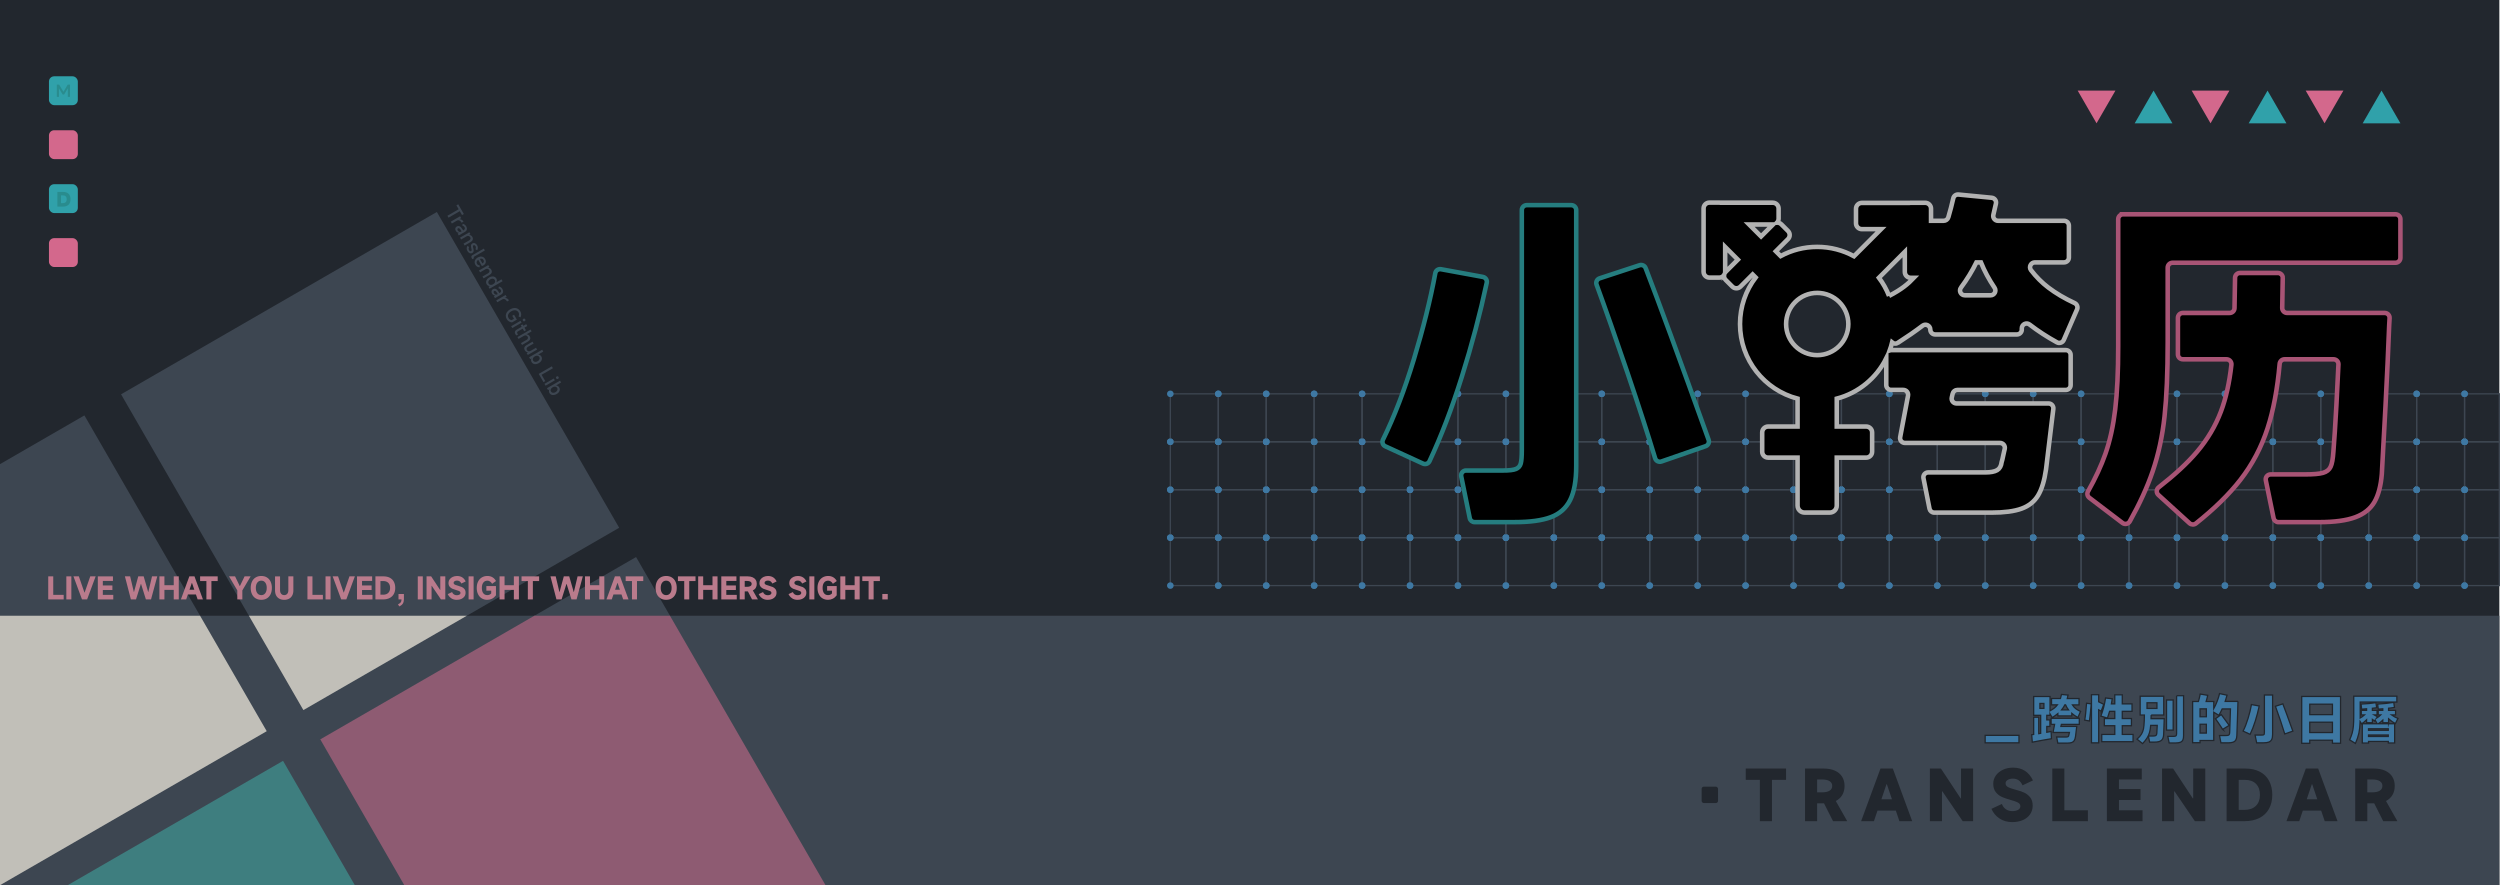 <?xml version="1.0" encoding="UTF-8"?>
<svg xmlns="http://www.w3.org/2000/svg" viewBox="0 0 1920.5 680">
  <defs>
    <style>
      .cls-1, .cls-2 {
        fill: #3e78a3;
      }

      .cls-3 {
        fill: #c1bfb8;
      }

      .cls-2 {
        stroke: #22272e;
      }

      .cls-2, .cls-4, .cls-5, .cls-6, .cls-7 {
        stroke-miterlimit: 10;
      }

      .cls-4 {
        stroke: #b2b2b2;
      }

      .cls-4, .cls-5, .cls-7 {
        stroke-width: 3.5px;
      }

      .cls-8 {
        fill: #3d4651;
      }

      .cls-9 {
        fill: #ba7b8c;
      }

      .cls-5 {
        stroke: #a85475;
      }

      .cls-10 {
        fill: #30a1aa;
      }

      .cls-11 {
        fill: #8e5b72;
      }

      .cls-6 {
        fill: none;
        stroke: #3d4651;
      }

      .cls-7 {
        stroke: #257d7f;
      }

      .cls-12 {
        fill: #3e7e7f;
      }

      .cls-13 {
        fill: #d3688c;
      }

      .cls-14 {
        fill: #22272e;
      }

      .cls-15 {
        fill: #298c8e;
      }
    </style>
  </defs>
  <g id="_图层_2" data-name="图层 2">
    <rect class="cls-14" width="1920" height="680"/>
  </g>
  <g id="_图层_1" data-name="图层 1">
    <g>
      <g>
        <rect class="cls-6" x="1893.28" y="413.02" width="26.72" height="36.82"/>
        <circle class="cls-1" cx="1893.28" cy="413.02" r="2.52"/>
        <circle class="cls-1" cx="1893.28" cy="449.84" r="2.52"/>
      </g>
      <g>
        <rect class="cls-6" x="1856.46" y="413.02" width="36.82" height="36.82"/>
        <circle class="cls-1" cx="1856.46" cy="413.02" r="2.52"/>
        <circle class="cls-1" cx="1893.28" cy="413.02" r="2.52"/>
        <circle class="cls-1" cx="1893.28" cy="449.84" r="2.52"/>
        <circle class="cls-1" cx="1856.46" cy="449.84" r="2.52"/>
      </g>
      <g>
        <rect class="cls-6" x="1819.64" y="413.02" width="36.82" height="36.82"/>
        <circle class="cls-1" cx="1819.64" cy="413.02" r="2.52"/>
        <circle class="cls-1" cx="1856.46" cy="413.02" r="2.52"/>
        <circle class="cls-1" cx="1856.46" cy="449.84" r="2.52"/>
        <circle class="cls-1" cx="1819.64" cy="449.84" r="2.52"/>
      </g>
      <g>
        <rect class="cls-6" x="1782.81" y="413.02" width="36.82" height="36.82"/>
        <circle class="cls-1" cx="1782.81" cy="413.02" r="2.52"/>
        <circle class="cls-1" cx="1819.64" cy="413.02" r="2.52"/>
        <circle class="cls-1" cx="1819.64" cy="449.84" r="2.52"/>
        <circle class="cls-1" cx="1782.81" cy="449.84" r="2.52"/>
      </g>
      <g>
        <rect class="cls-6" x="1745.99" y="413.02" width="36.82" height="36.82"/>
        <circle class="cls-1" cx="1745.99" cy="413.02" r="2.52"/>
        <circle class="cls-1" cx="1782.81" cy="413.02" r="2.52"/>
        <circle class="cls-1" cx="1782.81" cy="449.84" r="2.52"/>
        <circle class="cls-1" cx="1745.99" cy="449.84" r="2.52"/>
      </g>
      <g>
        <rect class="cls-6" x="1709.17" y="413.02" width="36.82" height="36.82"/>
        <circle class="cls-1" cx="1709.17" cy="413.02" r="2.52"/>
        <circle class="cls-1" cx="1745.99" cy="413.02" r="2.52"/>
        <circle class="cls-1" cx="1745.99" cy="449.84" r="2.52"/>
        <circle class="cls-1" cx="1709.17" cy="449.84" r="2.52"/>
      </g>
      <g>
        <rect class="cls-6" x="1672.34" y="413.02" width="36.82" height="36.82"/>
        <circle class="cls-1" cx="1672.34" cy="413.02" r="2.52"/>
        <circle class="cls-1" cx="1709.17" cy="413.02" r="2.52"/>
        <circle class="cls-1" cx="1709.17" cy="449.84" r="2.52"/>
        <circle class="cls-1" cx="1672.34" cy="449.84" r="2.52"/>
      </g>
      <g>
        <rect class="cls-6" x="1635.52" y="413.02" width="36.82" height="36.82"/>
        <circle class="cls-1" cx="1635.52" cy="413.02" r="2.52"/>
        <circle class="cls-1" cx="1672.34" cy="413.02" r="2.52"/>
        <circle class="cls-1" cx="1672.34" cy="449.84" r="2.52"/>
        <circle class="cls-1" cx="1635.52" cy="449.84" r="2.52"/>
      </g>
      <g>
        <rect class="cls-6" x="1598.7" y="413.02" width="36.82" height="36.82"/>
        <circle class="cls-1" cx="1598.7" cy="413.02" r="2.52"/>
        <circle class="cls-1" cx="1635.52" cy="413.02" r="2.52"/>
        <circle class="cls-1" cx="1635.52" cy="449.84" r="2.52"/>
        <circle class="cls-1" cx="1598.7" cy="449.84" r="2.52"/>
      </g>
      <g>
        <rect class="cls-6" x="1561.87" y="413.02" width="36.82" height="36.82"/>
        <circle class="cls-1" cx="1561.87" cy="413.02" r="2.52"/>
        <circle class="cls-1" cx="1598.7" cy="413.02" r="2.52"/>
        <circle class="cls-1" cx="1598.7" cy="449.84" r="2.52"/>
        <circle class="cls-1" cx="1561.87" cy="449.84" r="2.52"/>
      </g>
      <g>
        <rect class="cls-6" x="1525.05" y="413.02" width="36.82" height="36.82"/>
        <circle class="cls-1" cx="1525.05" cy="413.02" r="2.52"/>
        <circle class="cls-1" cx="1561.87" cy="413.02" r="2.52"/>
        <circle class="cls-1" cx="1561.87" cy="449.84" r="2.52"/>
        <circle class="cls-1" cx="1525.05" cy="449.84" r="2.52"/>
      </g>
      <g>
        <rect class="cls-6" x="1488.23" y="413.02" width="36.82" height="36.82"/>
        <circle class="cls-1" cx="1488.23" cy="413.02" r="2.52"/>
        <circle class="cls-1" cx="1525.05" cy="413.02" r="2.52"/>
        <circle class="cls-1" cx="1525.05" cy="449.84" r="2.52"/>
        <circle class="cls-1" cx="1488.23" cy="449.84" r="2.52"/>
      </g>
      <g>
        <rect class="cls-6" x="1451.4" y="413.02" width="36.82" height="36.82"/>
        <circle class="cls-1" cx="1451.4" cy="413.02" r="2.52"/>
        <circle class="cls-1" cx="1488.23" cy="413.02" r="2.52"/>
        <circle class="cls-1" cx="1488.23" cy="449.84" r="2.52"/>
        <circle class="cls-1" cx="1451.4" cy="449.84" r="2.52"/>
      </g>
      <g>
        <rect class="cls-6" x="1414.58" y="413.02" width="36.82" height="36.82"/>
        <circle class="cls-1" cx="1414.58" cy="413.02" r="2.52"/>
        <circle class="cls-1" cx="1451.4" cy="413.02" r="2.52"/>
        <circle class="cls-1" cx="1451.4" cy="449.84" r="2.52"/>
        <circle class="cls-1" cx="1414.58" cy="449.84" r="2.52"/>
      </g>
      <g>
        <rect class="cls-6" x="1377.76" y="413.02" width="36.82" height="36.82"/>
        <circle class="cls-1" cx="1377.76" cy="413.02" r="2.52"/>
        <circle class="cls-1" cx="1414.58" cy="413.02" r="2.52"/>
        <circle class="cls-1" cx="1414.58" cy="449.84" r="2.52"/>
        <circle class="cls-1" cx="1377.76" cy="449.84" r="2.52"/>
      </g>
      <g>
        <rect class="cls-6" x="1340.93" y="413.02" width="36.82" height="36.82"/>
        <circle class="cls-1" cx="1340.93" cy="413.02" r="2.52"/>
        <circle class="cls-1" cx="1377.76" cy="413.02" r="2.52"/>
        <circle class="cls-1" cx="1377.76" cy="449.84" r="2.52"/>
        <circle class="cls-1" cx="1340.93" cy="449.84" r="2.52"/>
      </g>
      <g>
        <rect class="cls-6" x="1304.11" y="413.02" width="36.82" height="36.82"/>
        <circle class="cls-1" cx="1304.11" cy="413.02" r="2.52"/>
        <circle class="cls-1" cx="1340.93" cy="413.02" r="2.52"/>
        <circle class="cls-1" cx="1340.93" cy="449.84" r="2.52"/>
        <circle class="cls-1" cx="1304.11" cy="449.84" r="2.52"/>
      </g>
      <g>
        <rect class="cls-6" x="1267.29" y="413.02" width="36.82" height="36.82"/>
        <circle class="cls-1" cx="1267.29" cy="413.02" r="2.52"/>
        <circle class="cls-1" cx="1304.11" cy="413.02" r="2.52"/>
        <circle class="cls-1" cx="1304.11" cy="449.84" r="2.52"/>
        <circle class="cls-1" cx="1267.29" cy="449.84" r="2.52"/>
      </g>
      <g>
        <rect class="cls-6" x="1230.46" y="413.02" width="36.82" height="36.82"/>
        <circle class="cls-1" cx="1230.46" cy="413.02" r="2.52"/>
        <circle class="cls-1" cx="1267.29" cy="413.02" r="2.52"/>
        <circle class="cls-1" cx="1267.29" cy="449.84" r="2.52"/>
        <circle class="cls-1" cx="1230.46" cy="449.84" r="2.52"/>
      </g>
      <g>
        <rect class="cls-6" x="1193.64" y="413.02" width="36.82" height="36.82"/>
        <circle class="cls-1" cx="1193.64" cy="413.02" r="2.52"/>
        <circle class="cls-1" cx="1230.46" cy="413.02" r="2.52"/>
        <circle class="cls-1" cx="1230.46" cy="449.84" r="2.52"/>
        <circle class="cls-1" cx="1193.64" cy="449.84" r="2.52"/>
      </g>
      <g>
        <rect class="cls-6" x="1156.82" y="413.02" width="36.82" height="36.82"/>
        <circle class="cls-1" cx="1156.82" cy="413.02" r="2.52"/>
        <circle class="cls-1" cx="1193.64" cy="413.02" r="2.52"/>
        <circle class="cls-1" cx="1193.64" cy="449.84" r="2.52"/>
        <circle class="cls-1" cx="1156.82" cy="449.84" r="2.52"/>
      </g>
      <g>
        <rect class="cls-6" x="1119.99" y="413.02" width="36.82" height="36.82"/>
        <circle class="cls-1" cx="1119.99" cy="413.02" r="2.52"/>
        <circle class="cls-1" cx="1156.82" cy="413.02" r="2.52"/>
        <circle class="cls-1" cx="1156.82" cy="449.84" r="2.52"/>
        <circle class="cls-1" cx="1119.99" cy="449.84" r="2.52"/>
      </g>
      <g>
        <rect class="cls-6" x="1083.17" y="413.02" width="36.82" height="36.82"/>
        <circle class="cls-1" cx="1083.17" cy="413.02" r="2.52"/>
        <circle class="cls-1" cx="1119.99" cy="413.02" r="2.52"/>
        <circle class="cls-1" cx="1119.99" cy="449.84" r="2.52"/>
        <circle class="cls-1" cx="1083.17" cy="449.84" r="2.52"/>
      </g>
      <g>
        <rect class="cls-6" x="1046.35" y="413.02" width="36.82" height="36.82"/>
        <circle class="cls-1" cx="1046.35" cy="413.02" r="2.52"/>
        <circle class="cls-1" cx="1083.17" cy="413.02" r="2.52"/>
        <circle class="cls-1" cx="1083.17" cy="449.84" r="2.52"/>
        <circle class="cls-1" cx="1046.35" cy="449.84" r="2.52"/>
      </g>
      <g>
        <rect class="cls-6" x="1009.52" y="413.02" width="36.82" height="36.82"/>
        <circle class="cls-1" cx="1009.52" cy="413.02" r="2.52"/>
        <circle class="cls-1" cx="1046.35" cy="413.02" r="2.52"/>
        <circle class="cls-1" cx="1046.35" cy="449.84" r="2.52"/>
        <circle class="cls-1" cx="1009.52" cy="449.84" r="2.52"/>
      </g>
      <g>
        <rect class="cls-6" x="972.7" y="413.02" width="36.82" height="36.82"/>
        <circle class="cls-1" cx="972.7" cy="413.02" r="2.52"/>
        <circle class="cls-1" cx="1009.52" cy="413.02" r="2.52"/>
        <circle class="cls-1" cx="1009.52" cy="449.84" r="2.52"/>
        <circle class="cls-1" cx="972.7" cy="449.84" r="2.52"/>
      </g>
      <g>
        <rect class="cls-6" x="935.88" y="413.02" width="36.82" height="36.82"/>
        <circle class="cls-1" cx="935.88" cy="413.02" r="2.52"/>
        <circle class="cls-1" cx="972.7" cy="413.02" r="2.52"/>
        <circle class="cls-1" cx="972.7" cy="449.84" r="2.52"/>
        <circle class="cls-1" cx="935.88" cy="449.84" r="2.52"/>
      </g>
      <g>
        <rect class="cls-6" x="899.05" y="413.02" width="36.82" height="36.82"/>
        <circle class="cls-1" cx="899.05" cy="413.02" r="2.52"/>
        <circle class="cls-1" cx="935.88" cy="413.02" r="2.52"/>
        <circle class="cls-1" cx="935.88" cy="449.84" r="2.52"/>
        <circle class="cls-1" cx="899.05" cy="449.84" r="2.52"/>
      </g>
    </g>
    <g>
      <g>
        <rect class="cls-6" x="1893.28" y="376.19" width="26.72" height="36.82"/>
        <circle class="cls-1" cx="1893.28" cy="376.19" r="2.52"/>
        <circle class="cls-1" cx="1893.28" cy="413.02" r="2.52"/>
      </g>
      <g>
        <rect class="cls-6" x="1856.46" y="376.19" width="36.82" height="36.82"/>
        <circle class="cls-1" cx="1856.46" cy="376.19" r="2.52"/>
        <circle class="cls-1" cx="1893.28" cy="376.19" r="2.52"/>
        <circle class="cls-1" cx="1893.28" cy="413.02" r="2.52"/>
        <circle class="cls-1" cx="1856.46" cy="413.02" r="2.52"/>
      </g>
      <g>
        <rect class="cls-6" x="1819.64" y="376.19" width="36.82" height="36.82"/>
        <circle class="cls-1" cx="1819.64" cy="376.19" r="2.52"/>
        <circle class="cls-1" cx="1856.46" cy="376.19" r="2.52"/>
        <circle class="cls-1" cx="1856.46" cy="413.02" r="2.52"/>
        <circle class="cls-1" cx="1819.64" cy="413.02" r="2.52"/>
      </g>
      <g>
        <rect class="cls-6" x="1782.81" y="376.19" width="36.82" height="36.82"/>
        <circle class="cls-1" cx="1782.81" cy="376.19" r="2.52"/>
        <circle class="cls-1" cx="1819.64" cy="376.19" r="2.52"/>
        <circle class="cls-1" cx="1819.64" cy="413.02" r="2.52"/>
        <circle class="cls-1" cx="1782.81" cy="413.02" r="2.52"/>
      </g>
      <g>
        <rect class="cls-6" x="1745.99" y="376.19" width="36.82" height="36.82"/>
        <circle class="cls-1" cx="1745.99" cy="376.19" r="2.52"/>
        <circle class="cls-1" cx="1782.81" cy="376.19" r="2.52"/>
        <circle class="cls-1" cx="1782.81" cy="413.02" r="2.52"/>
        <circle class="cls-1" cx="1745.99" cy="413.02" r="2.52"/>
      </g>
      <g>
        <rect class="cls-6" x="1709.17" y="376.19" width="36.82" height="36.82"/>
        <circle class="cls-1" cx="1709.17" cy="376.19" r="2.52"/>
        <circle class="cls-1" cx="1745.99" cy="376.19" r="2.52"/>
        <circle class="cls-1" cx="1745.99" cy="413.02" r="2.52"/>
        <circle class="cls-1" cx="1709.17" cy="413.02" r="2.52"/>
      </g>
      <g>
        <rect class="cls-6" x="1672.34" y="376.19" width="36.82" height="36.82"/>
        <circle class="cls-1" cx="1672.34" cy="376.19" r="2.52"/>
        <circle class="cls-1" cx="1709.17" cy="376.19" r="2.52"/>
        <circle class="cls-1" cx="1709.17" cy="413.02" r="2.52"/>
        <circle class="cls-1" cx="1672.34" cy="413.02" r="2.52"/>
      </g>
      <g>
        <rect class="cls-6" x="1635.52" y="376.19" width="36.82" height="36.82"/>
        <circle class="cls-1" cx="1635.52" cy="376.19" r="2.52"/>
        <circle class="cls-1" cx="1672.34" cy="376.19" r="2.52"/>
        <circle class="cls-1" cx="1672.34" cy="413.02" r="2.52"/>
        <circle class="cls-1" cx="1635.52" cy="413.02" r="2.52"/>
      </g>
      <g>
        <rect class="cls-6" x="1598.7" y="376.19" width="36.82" height="36.82"/>
        <circle class="cls-1" cx="1598.7" cy="376.19" r="2.52"/>
        <circle class="cls-1" cx="1635.52" cy="376.19" r="2.52"/>
        <circle class="cls-1" cx="1635.52" cy="413.02" r="2.52"/>
        <circle class="cls-1" cx="1598.7" cy="413.02" r="2.52"/>
      </g>
      <g>
        <rect class="cls-6" x="1561.87" y="376.19" width="36.82" height="36.82"/>
        <circle class="cls-1" cx="1561.87" cy="376.19" r="2.52"/>
        <circle class="cls-1" cx="1598.7" cy="376.19" r="2.52"/>
        <circle class="cls-1" cx="1598.7" cy="413.02" r="2.52"/>
        <circle class="cls-1" cx="1561.87" cy="413.02" r="2.52"/>
      </g>
      <g>
        <rect class="cls-6" x="1525.05" y="376.19" width="36.82" height="36.82"/>
        <circle class="cls-1" cx="1525.05" cy="376.19" r="2.52"/>
        <circle class="cls-1" cx="1561.87" cy="376.19" r="2.52"/>
        <circle class="cls-1" cx="1561.87" cy="413.02" r="2.52"/>
        <circle class="cls-1" cx="1525.05" cy="413.02" r="2.52"/>
      </g>
      <g>
        <rect class="cls-6" x="1488.23" y="376.19" width="36.82" height="36.82"/>
        <circle class="cls-1" cx="1488.23" cy="376.19" r="2.52"/>
        <circle class="cls-1" cx="1525.05" cy="376.19" r="2.52"/>
        <circle class="cls-1" cx="1525.05" cy="413.02" r="2.52"/>
        <circle class="cls-1" cx="1488.23" cy="413.02" r="2.52"/>
      </g>
      <g>
        <rect class="cls-6" x="1451.4" y="376.19" width="36.82" height="36.82"/>
        <circle class="cls-1" cx="1451.4" cy="376.19" r="2.52"/>
        <circle class="cls-1" cx="1488.23" cy="376.19" r="2.52"/>
        <circle class="cls-1" cx="1488.23" cy="413.02" r="2.52"/>
        <circle class="cls-1" cx="1451.4" cy="413.02" r="2.52"/>
      </g>
      <g>
        <rect class="cls-6" x="1414.58" y="376.19" width="36.82" height="36.82"/>
        <circle class="cls-1" cx="1414.58" cy="376.19" r="2.52"/>
        <circle class="cls-1" cx="1451.4" cy="376.19" r="2.52"/>
        <circle class="cls-1" cx="1451.4" cy="413.02" r="2.52"/>
        <circle class="cls-1" cx="1414.58" cy="413.02" r="2.52"/>
      </g>
      <g>
        <rect class="cls-6" x="1377.76" y="376.19" width="36.82" height="36.82"/>
        <circle class="cls-1" cx="1377.76" cy="376.19" r="2.52"/>
        <circle class="cls-1" cx="1414.58" cy="376.19" r="2.52"/>
        <circle class="cls-1" cx="1414.58" cy="413.02" r="2.52"/>
        <circle class="cls-1" cx="1377.76" cy="413.02" r="2.52"/>
      </g>
      <g>
        <rect class="cls-6" x="1340.93" y="376.19" width="36.82" height="36.82"/>
        <circle class="cls-1" cx="1340.93" cy="376.19" r="2.52"/>
        <circle class="cls-1" cx="1377.76" cy="376.19" r="2.52"/>
        <circle class="cls-1" cx="1377.76" cy="413.02" r="2.52"/>
        <circle class="cls-1" cx="1340.93" cy="413.02" r="2.52"/>
      </g>
      <g>
        <rect class="cls-6" x="1304.11" y="376.19" width="36.82" height="36.82"/>
        <circle class="cls-1" cx="1304.11" cy="376.19" r="2.52"/>
        <circle class="cls-1" cx="1340.93" cy="376.19" r="2.52"/>
        <circle class="cls-1" cx="1340.93" cy="413.02" r="2.52"/>
        <circle class="cls-1" cx="1304.11" cy="413.02" r="2.52"/>
      </g>
      <g>
        <rect class="cls-6" x="1267.29" y="376.19" width="36.82" height="36.82"/>
        <circle class="cls-1" cx="1267.29" cy="376.19" r="2.52"/>
        <circle class="cls-1" cx="1304.11" cy="376.19" r="2.52"/>
        <circle class="cls-1" cx="1304.11" cy="413.02" r="2.52"/>
        <circle class="cls-1" cx="1267.29" cy="413.02" r="2.52"/>
      </g>
      <g>
        <rect class="cls-6" x="1230.46" y="376.19" width="36.82" height="36.82"/>
        <circle class="cls-1" cx="1230.46" cy="376.19" r="2.52"/>
        <circle class="cls-1" cx="1267.29" cy="376.19" r="2.52"/>
        <circle class="cls-1" cx="1267.29" cy="413.02" r="2.52"/>
        <circle class="cls-1" cx="1230.46" cy="413.02" r="2.52"/>
      </g>
      <g>
        <rect class="cls-6" x="1193.64" y="376.19" width="36.82" height="36.82"/>
        <circle class="cls-1" cx="1193.64" cy="376.19" r="2.52"/>
        <circle class="cls-1" cx="1230.46" cy="376.19" r="2.52"/>
        <circle class="cls-1" cx="1230.46" cy="413.02" r="2.52"/>
        <circle class="cls-1" cx="1193.64" cy="413.02" r="2.52"/>
      </g>
      <g>
        <rect class="cls-6" x="1156.82" y="376.19" width="36.82" height="36.82"/>
        <circle class="cls-1" cx="1156.82" cy="376.19" r="2.52"/>
        <circle class="cls-1" cx="1193.64" cy="376.19" r="2.52"/>
        <circle class="cls-1" cx="1193.64" cy="413.02" r="2.52"/>
        <circle class="cls-1" cx="1156.82" cy="413.02" r="2.52"/>
      </g>
      <g>
        <rect class="cls-6" x="1119.99" y="376.19" width="36.82" height="36.82"/>
        <circle class="cls-1" cx="1119.99" cy="376.19" r="2.52"/>
        <circle class="cls-1" cx="1156.82" cy="376.19" r="2.52"/>
        <circle class="cls-1" cx="1156.82" cy="413.02" r="2.52"/>
        <circle class="cls-1" cx="1119.99" cy="413.02" r="2.52"/>
      </g>
      <g>
        <rect class="cls-6" x="1083.17" y="376.19" width="36.82" height="36.82"/>
        <circle class="cls-1" cx="1083.17" cy="376.19" r="2.52"/>
        <circle class="cls-1" cx="1119.99" cy="376.19" r="2.52"/>
        <circle class="cls-1" cx="1119.99" cy="413.02" r="2.52"/>
        <circle class="cls-1" cx="1083.17" cy="413.02" r="2.52"/>
      </g>
      <g>
        <rect class="cls-6" x="1046.35" y="376.19" width="36.82" height="36.82"/>
        <circle class="cls-1" cx="1046.35" cy="376.19" r="2.52"/>
        <circle class="cls-1" cx="1083.17" cy="376.19" r="2.52"/>
        <circle class="cls-1" cx="1083.17" cy="413.02" r="2.52"/>
        <circle class="cls-1" cx="1046.35" cy="413.02" r="2.52"/>
      </g>
      <g>
        <rect class="cls-6" x="1009.52" y="376.19" width="36.82" height="36.82"/>
        <circle class="cls-1" cx="1009.52" cy="376.19" r="2.52"/>
        <circle class="cls-1" cx="1046.35" cy="376.19" r="2.52"/>
        <circle class="cls-1" cx="1046.35" cy="413.02" r="2.52"/>
        <circle class="cls-1" cx="1009.52" cy="413.02" r="2.52"/>
      </g>
      <g>
        <rect class="cls-6" x="972.7" y="376.19" width="36.82" height="36.82"/>
        <circle class="cls-1" cx="972.7" cy="376.19" r="2.52"/>
        <circle class="cls-1" cx="1009.52" cy="376.19" r="2.52"/>
        <circle class="cls-1" cx="1009.52" cy="413.02" r="2.52"/>
        <circle class="cls-1" cx="972.7" cy="413.02" r="2.52"/>
      </g>
      <g>
        <rect class="cls-6" x="935.88" y="376.19" width="36.82" height="36.82"/>
        <circle class="cls-1" cx="935.88" cy="376.19" r="2.52"/>
        <circle class="cls-1" cx="972.7" cy="376.19" r="2.52"/>
        <circle class="cls-1" cx="972.7" cy="413.02" r="2.52"/>
        <circle class="cls-1" cx="935.88" cy="413.02" r="2.52"/>
      </g>
      <g>
        <rect class="cls-6" x="899.05" y="376.19" width="36.82" height="36.82"/>
        <circle class="cls-1" cx="899.05" cy="376.19" r="2.52"/>
        <circle class="cls-1" cx="935.88" cy="376.19" r="2.52"/>
        <circle class="cls-1" cx="935.88" cy="413.02" r="2.52"/>
        <circle class="cls-1" cx="899.05" cy="413.02" r="2.52"/>
      </g>
    </g>
    <g>
      <g>
        <rect class="cls-6" x="1893.28" y="339.37" width="26.72" height="36.82"/>
        <circle class="cls-1" cx="1893.28" cy="339.37" r="2.52"/>
        <circle class="cls-1" cx="1893.28" cy="376.19" r="2.52"/>
      </g>
      <g>
        <rect class="cls-6" x="1856.46" y="339.37" width="36.82" height="36.82"/>
        <circle class="cls-1" cx="1856.46" cy="339.37" r="2.52"/>
        <circle class="cls-1" cx="1893.28" cy="339.37" r="2.52"/>
        <circle class="cls-1" cx="1893.28" cy="376.19" r="2.52"/>
        <circle class="cls-1" cx="1856.46" cy="376.19" r="2.52"/>
      </g>
      <g>
        <rect class="cls-6" x="1819.64" y="339.37" width="36.82" height="36.82"/>
        <circle class="cls-1" cx="1819.64" cy="339.37" r="2.52"/>
        <circle class="cls-1" cx="1856.46" cy="339.37" r="2.52"/>
        <circle class="cls-1" cx="1856.46" cy="376.19" r="2.52"/>
        <circle class="cls-1" cx="1819.64" cy="376.19" r="2.52"/>
      </g>
      <g>
        <rect class="cls-6" x="1782.81" y="339.37" width="36.82" height="36.82"/>
        <circle class="cls-1" cx="1782.81" cy="339.37" r="2.52"/>
        <circle class="cls-1" cx="1819.64" cy="339.37" r="2.52"/>
        <circle class="cls-1" cx="1819.64" cy="376.19" r="2.52"/>
        <circle class="cls-1" cx="1782.81" cy="376.19" r="2.52"/>
      </g>
      <g>
        <rect class="cls-6" x="1745.99" y="339.37" width="36.82" height="36.82"/>
        <circle class="cls-1" cx="1745.99" cy="339.37" r="2.52"/>
        <circle class="cls-1" cx="1782.81" cy="339.37" r="2.52"/>
        <circle class="cls-1" cx="1782.81" cy="376.19" r="2.52"/>
        <circle class="cls-1" cx="1745.99" cy="376.19" r="2.52"/>
      </g>
      <g>
        <rect class="cls-6" x="1709.17" y="339.37" width="36.82" height="36.82"/>
        <circle class="cls-1" cx="1709.17" cy="339.37" r="2.52"/>
        <circle class="cls-1" cx="1745.99" cy="339.37" r="2.52"/>
        <circle class="cls-1" cx="1745.99" cy="376.19" r="2.52"/>
        <circle class="cls-1" cx="1709.17" cy="376.19" r="2.52"/>
      </g>
      <g>
        <rect class="cls-6" x="1672.34" y="339.37" width="36.82" height="36.82"/>
        <circle class="cls-1" cx="1672.34" cy="339.37" r="2.52"/>
        <circle class="cls-1" cx="1709.17" cy="339.37" r="2.52"/>
        <circle class="cls-1" cx="1709.17" cy="376.19" r="2.52"/>
        <circle class="cls-1" cx="1672.34" cy="376.19" r="2.52"/>
      </g>
      <g>
        <rect class="cls-6" x="1635.52" y="339.37" width="36.82" height="36.82"/>
        <circle class="cls-1" cx="1635.52" cy="339.37" r="2.52"/>
        <circle class="cls-1" cx="1672.34" cy="339.37" r="2.52"/>
        <circle class="cls-1" cx="1672.34" cy="376.19" r="2.52"/>
        <circle class="cls-1" cx="1635.52" cy="376.19" r="2.52"/>
      </g>
      <g>
        <rect class="cls-6" x="1598.7" y="339.37" width="36.82" height="36.82"/>
        <circle class="cls-1" cx="1598.7" cy="339.37" r="2.52"/>
        <circle class="cls-1" cx="1635.52" cy="339.37" r="2.52"/>
        <circle class="cls-1" cx="1635.52" cy="376.19" r="2.52"/>
        <circle class="cls-1" cx="1598.7" cy="376.19" r="2.52"/>
      </g>
      <g>
        <rect class="cls-6" x="1561.87" y="339.37" width="36.82" height="36.82"/>
        <circle class="cls-1" cx="1561.87" cy="339.37" r="2.52"/>
        <circle class="cls-1" cx="1598.7" cy="339.37" r="2.52"/>
        <circle class="cls-1" cx="1598.7" cy="376.19" r="2.52"/>
        <circle class="cls-1" cx="1561.87" cy="376.19" r="2.52"/>
      </g>
      <g>
        <rect class="cls-6" x="1525.05" y="339.37" width="36.82" height="36.82"/>
        <circle class="cls-1" cx="1525.05" cy="339.37" r="2.52"/>
        <circle class="cls-1" cx="1561.87" cy="339.37" r="2.52"/>
        <circle class="cls-1" cx="1561.87" cy="376.19" r="2.52"/>
        <circle class="cls-1" cx="1525.05" cy="376.19" r="2.52"/>
      </g>
      <g>
        <rect class="cls-6" x="1488.23" y="339.37" width="36.82" height="36.82"/>
        <circle class="cls-1" cx="1488.23" cy="339.37" r="2.52"/>
        <circle class="cls-1" cx="1525.05" cy="339.37" r="2.52"/>
        <circle class="cls-1" cx="1525.05" cy="376.19" r="2.52"/>
        <circle class="cls-1" cx="1488.23" cy="376.19" r="2.52"/>
      </g>
      <g>
        <rect class="cls-6" x="1451.4" y="339.37" width="36.82" height="36.82"/>
        <circle class="cls-1" cx="1451.4" cy="339.37" r="2.52"/>
        <circle class="cls-1" cx="1488.23" cy="339.37" r="2.52"/>
        <circle class="cls-1" cx="1488.23" cy="376.19" r="2.52"/>
        <circle class="cls-1" cx="1451.4" cy="376.19" r="2.52"/>
      </g>
      <g>
        <rect class="cls-6" x="1414.58" y="339.37" width="36.82" height="36.82"/>
        <circle class="cls-1" cx="1414.58" cy="339.37" r="2.52"/>
        <circle class="cls-1" cx="1451.4" cy="339.37" r="2.52"/>
        <circle class="cls-1" cx="1451.4" cy="376.19" r="2.52"/>
        <circle class="cls-1" cx="1414.58" cy="376.19" r="2.52"/>
      </g>
      <g>
        <rect class="cls-6" x="1377.76" y="339.37" width="36.82" height="36.82"/>
        <circle class="cls-1" cx="1377.76" cy="339.37" r="2.52"/>
        <circle class="cls-1" cx="1414.58" cy="339.37" r="2.52"/>
        <circle class="cls-1" cx="1414.58" cy="376.19" r="2.52"/>
        <circle class="cls-1" cx="1377.76" cy="376.19" r="2.52"/>
      </g>
      <g>
        <rect class="cls-6" x="1340.93" y="339.37" width="36.82" height="36.82"/>
        <circle class="cls-1" cx="1340.93" cy="339.37" r="2.52"/>
        <circle class="cls-1" cx="1377.76" cy="339.37" r="2.52"/>
        <circle class="cls-1" cx="1377.76" cy="376.19" r="2.52"/>
        <circle class="cls-1" cx="1340.93" cy="376.19" r="2.52"/>
      </g>
      <g>
        <rect class="cls-6" x="1304.11" y="339.37" width="36.82" height="36.82"/>
        <circle class="cls-1" cx="1304.11" cy="339.37" r="2.52"/>
        <circle class="cls-1" cx="1340.93" cy="339.37" r="2.52"/>
        <circle class="cls-1" cx="1340.93" cy="376.19" r="2.52"/>
        <circle class="cls-1" cx="1304.11" cy="376.19" r="2.52"/>
      </g>
      <g>
        <rect class="cls-6" x="1267.29" y="339.37" width="36.82" height="36.82"/>
        <circle class="cls-1" cx="1267.29" cy="339.37" r="2.52"/>
        <circle class="cls-1" cx="1304.11" cy="339.37" r="2.52"/>
        <circle class="cls-1" cx="1304.11" cy="376.19" r="2.52"/>
        <circle class="cls-1" cx="1267.29" cy="376.19" r="2.52"/>
      </g>
      <g>
        <rect class="cls-6" x="1230.46" y="339.37" width="36.82" height="36.82"/>
        <circle class="cls-1" cx="1230.46" cy="339.37" r="2.52"/>
        <circle class="cls-1" cx="1267.29" cy="339.37" r="2.52"/>
        <circle class="cls-1" cx="1267.29" cy="376.19" r="2.52"/>
        <circle class="cls-1" cx="1230.46" cy="376.19" r="2.52"/>
      </g>
      <g>
        <rect class="cls-6" x="1193.64" y="339.37" width="36.82" height="36.82"/>
        <circle class="cls-1" cx="1193.64" cy="339.37" r="2.52"/>
        <circle class="cls-1" cx="1230.46" cy="339.37" r="2.52"/>
        <circle class="cls-1" cx="1230.46" cy="376.19" r="2.52"/>
        <circle class="cls-1" cx="1193.64" cy="376.19" r="2.52"/>
      </g>
      <g>
        <rect class="cls-6" x="1156.82" y="339.37" width="36.82" height="36.82"/>
        <circle class="cls-1" cx="1156.82" cy="339.37" r="2.52"/>
        <circle class="cls-1" cx="1193.64" cy="339.37" r="2.52"/>
        <circle class="cls-1" cx="1193.64" cy="376.19" r="2.52"/>
        <circle class="cls-1" cx="1156.82" cy="376.19" r="2.52"/>
      </g>
      <g>
        <rect class="cls-6" x="1119.99" y="339.37" width="36.82" height="36.82"/>
        <circle class="cls-1" cx="1119.99" cy="339.37" r="2.52"/>
        <circle class="cls-1" cx="1156.82" cy="339.37" r="2.52"/>
        <circle class="cls-1" cx="1156.82" cy="376.19" r="2.52"/>
        <circle class="cls-1" cx="1119.99" cy="376.19" r="2.52"/>
      </g>
      <g>
        <rect class="cls-6" x="1083.17" y="339.37" width="36.82" height="36.82"/>
        <circle class="cls-1" cx="1083.17" cy="339.37" r="2.52"/>
        <circle class="cls-1" cx="1119.99" cy="339.37" r="2.52"/>
        <circle class="cls-1" cx="1119.99" cy="376.19" r="2.52"/>
        <circle class="cls-1" cx="1083.17" cy="376.19" r="2.52"/>
      </g>
      <g>
        <rect class="cls-6" x="1046.35" y="339.37" width="36.82" height="36.82"/>
        <circle class="cls-1" cx="1046.35" cy="339.37" r="2.52"/>
        <circle class="cls-1" cx="1083.17" cy="339.37" r="2.52"/>
        <circle class="cls-1" cx="1083.17" cy="376.19" r="2.52"/>
        <circle class="cls-1" cx="1046.35" cy="376.19" r="2.52"/>
      </g>
      <g>
        <rect class="cls-6" x="1009.52" y="339.37" width="36.82" height="36.82"/>
        <circle class="cls-1" cx="1009.52" cy="339.37" r="2.52"/>
        <circle class="cls-1" cx="1046.35" cy="339.37" r="2.52"/>
        <circle class="cls-1" cx="1046.35" cy="376.19" r="2.52"/>
        <circle class="cls-1" cx="1009.52" cy="376.19" r="2.52"/>
      </g>
      <g>
        <rect class="cls-6" x="972.7" y="339.37" width="36.82" height="36.82"/>
        <circle class="cls-1" cx="972.7" cy="339.37" r="2.52"/>
        <circle class="cls-1" cx="1009.52" cy="339.37" r="2.52"/>
        <circle class="cls-1" cx="1009.52" cy="376.19" r="2.52"/>
        <circle class="cls-1" cx="972.7" cy="376.19" r="2.52"/>
      </g>
      <g>
        <rect class="cls-6" x="935.88" y="339.37" width="36.82" height="36.82"/>
        <circle class="cls-1" cx="935.88" cy="339.37" r="2.52"/>
        <circle class="cls-1" cx="972.7" cy="339.37" r="2.52"/>
        <circle class="cls-1" cx="972.7" cy="376.19" r="2.52"/>
        <circle class="cls-1" cx="935.88" cy="376.19" r="2.52"/>
      </g>
      <g>
        <rect class="cls-6" x="899.05" y="339.37" width="36.82" height="36.82"/>
        <circle class="cls-1" cx="899.05" cy="339.37" r="2.52"/>
        <circle class="cls-1" cx="935.88" cy="339.37" r="2.52"/>
        <circle class="cls-1" cx="935.88" cy="376.19" r="2.52"/>
        <circle class="cls-1" cx="899.05" cy="376.19" r="2.52"/>
      </g>
    </g>
    <g>
      <g>
        <rect class="cls-6" x="1893.28" y="302.55" width="26.72" height="36.82"/>
        <circle class="cls-1" cx="1893.28" cy="302.55" r="2.52"/>
        <circle class="cls-1" cx="1893.28" cy="339.37" r="2.52"/>
      </g>
      <g>
        <rect class="cls-6" x="1856.46" y="302.55" width="36.82" height="36.82"/>
        <circle class="cls-1" cx="1856.46" cy="302.55" r="2.52"/>
        <circle class="cls-1" cx="1893.28" cy="302.55" r="2.52"/>
        <circle class="cls-1" cx="1893.28" cy="339.37" r="2.52"/>
        <circle class="cls-1" cx="1856.46" cy="339.37" r="2.52"/>
      </g>
      <g>
        <rect class="cls-6" x="1819.64" y="302.55" width="36.82" height="36.82"/>
        <circle class="cls-1" cx="1819.64" cy="302.55" r="2.52"/>
        <circle class="cls-1" cx="1856.46" cy="302.55" r="2.52"/>
        <circle class="cls-1" cx="1856.46" cy="339.37" r="2.52"/>
        <circle class="cls-1" cx="1819.64" cy="339.37" r="2.52"/>
      </g>
      <g>
        <rect class="cls-6" x="1782.81" y="302.55" width="36.82" height="36.82"/>
        <circle class="cls-1" cx="1782.81" cy="302.55" r="2.52"/>
        <circle class="cls-1" cx="1819.64" cy="302.55" r="2.52"/>
        <circle class="cls-1" cx="1819.64" cy="339.37" r="2.52"/>
        <circle class="cls-1" cx="1782.81" cy="339.37" r="2.52"/>
      </g>
      <g>
        <rect class="cls-6" x="1745.99" y="302.55" width="36.82" height="36.82"/>
        <circle class="cls-1" cx="1745.99" cy="302.55" r="2.52"/>
        <circle class="cls-1" cx="1782.81" cy="302.55" r="2.52"/>
        <circle class="cls-1" cx="1782.81" cy="339.37" r="2.52"/>
        <circle class="cls-1" cx="1745.99" cy="339.37" r="2.52"/>
      </g>
      <g>
        <rect class="cls-6" x="1709.17" y="302.55" width="36.82" height="36.82"/>
        <circle class="cls-1" cx="1709.17" cy="302.55" r="2.52"/>
        <circle class="cls-1" cx="1745.99" cy="302.55" r="2.52"/>
        <circle class="cls-1" cx="1745.99" cy="339.37" r="2.52"/>
        <circle class="cls-1" cx="1709.17" cy="339.37" r="2.52"/>
      </g>
      <g>
        <rect class="cls-6" x="1672.34" y="302.55" width="36.82" height="36.82"/>
        <circle class="cls-1" cx="1672.34" cy="302.55" r="2.52"/>
        <circle class="cls-1" cx="1709.17" cy="302.55" r="2.52"/>
        <circle class="cls-1" cx="1709.17" cy="339.37" r="2.52"/>
        <circle class="cls-1" cx="1672.34" cy="339.37" r="2.52"/>
      </g>
      <g>
        <rect class="cls-6" x="1635.52" y="302.55" width="36.82" height="36.82"/>
        <circle class="cls-1" cx="1635.52" cy="302.55" r="2.52"/>
        <circle class="cls-1" cx="1672.34" cy="302.55" r="2.52"/>
        <circle class="cls-1" cx="1672.34" cy="339.37" r="2.52"/>
        <circle class="cls-1" cx="1635.52" cy="339.37" r="2.52"/>
      </g>
      <g>
        <rect class="cls-6" x="1598.7" y="302.55" width="36.82" height="36.82"/>
        <circle class="cls-1" cx="1598.7" cy="302.55" r="2.52"/>
        <circle class="cls-1" cx="1635.52" cy="302.55" r="2.52"/>
        <circle class="cls-1" cx="1635.52" cy="339.37" r="2.52"/>
        <circle class="cls-1" cx="1598.7" cy="339.37" r="2.52"/>
      </g>
      <g>
        <rect class="cls-6" x="1561.87" y="302.55" width="36.82" height="36.82"/>
        <circle class="cls-1" cx="1561.87" cy="302.55" r="2.52"/>
        <circle class="cls-1" cx="1598.7" cy="302.55" r="2.52"/>
        <circle class="cls-1" cx="1598.7" cy="339.37" r="2.52"/>
        <circle class="cls-1" cx="1561.87" cy="339.37" r="2.52"/>
      </g>
      <g>
        <rect class="cls-6" x="1525.05" y="302.55" width="36.82" height="36.82"/>
        <circle class="cls-1" cx="1525.05" cy="302.55" r="2.52"/>
        <circle class="cls-1" cx="1561.87" cy="302.55" r="2.52"/>
        <circle class="cls-1" cx="1561.87" cy="339.37" r="2.52"/>
        <circle class="cls-1" cx="1525.05" cy="339.37" r="2.52"/>
      </g>
      <g>
        <rect class="cls-6" x="1488.23" y="302.55" width="36.82" height="36.82"/>
        <circle class="cls-1" cx="1488.23" cy="302.55" r="2.52"/>
        <circle class="cls-1" cx="1525.05" cy="302.55" r="2.52"/>
        <circle class="cls-1" cx="1525.05" cy="339.37" r="2.52"/>
        <circle class="cls-1" cx="1488.23" cy="339.37" r="2.52"/>
      </g>
      <g>
        <rect class="cls-6" x="1451.4" y="302.55" width="36.82" height="36.82"/>
        <circle class="cls-1" cx="1451.4" cy="302.55" r="2.52"/>
        <circle class="cls-1" cx="1488.23" cy="302.55" r="2.52"/>
        <circle class="cls-1" cx="1488.23" cy="339.37" r="2.52"/>
        <circle class="cls-1" cx="1451.4" cy="339.37" r="2.52"/>
      </g>
      <g>
        <rect class="cls-6" x="1414.58" y="302.55" width="36.82" height="36.82"/>
        <circle class="cls-1" cx="1414.58" cy="302.55" r="2.52"/>
        <circle class="cls-1" cx="1451.4" cy="302.55" r="2.52"/>
        <circle class="cls-1" cx="1451.4" cy="339.37" r="2.52"/>
        <circle class="cls-1" cx="1414.58" cy="339.37" r="2.52"/>
      </g>
      <g>
        <rect class="cls-6" x="1377.76" y="302.55" width="36.82" height="36.82"/>
        <circle class="cls-1" cx="1377.76" cy="302.55" r="2.52"/>
        <circle class="cls-1" cx="1414.58" cy="302.55" r="2.52"/>
        <circle class="cls-1" cx="1414.58" cy="339.37" r="2.52"/>
        <circle class="cls-1" cx="1377.76" cy="339.37" r="2.52"/>
      </g>
      <g>
        <rect class="cls-6" x="1340.93" y="302.55" width="36.82" height="36.82"/>
        <circle class="cls-1" cx="1340.93" cy="302.55" r="2.52"/>
        <circle class="cls-1" cx="1377.76" cy="302.55" r="2.52"/>
        <circle class="cls-1" cx="1377.76" cy="339.37" r="2.52"/>
        <circle class="cls-1" cx="1340.93" cy="339.37" r="2.52"/>
      </g>
      <g>
        <rect class="cls-6" x="1304.11" y="302.55" width="36.82" height="36.82"/>
        <circle class="cls-1" cx="1304.11" cy="302.55" r="2.52"/>
        <circle class="cls-1" cx="1340.93" cy="302.55" r="2.52"/>
        <circle class="cls-1" cx="1340.93" cy="339.37" r="2.52"/>
        <circle class="cls-1" cx="1304.11" cy="339.37" r="2.52"/>
      </g>
      <g>
        <rect class="cls-6" x="1267.29" y="302.55" width="36.82" height="36.82"/>
        <circle class="cls-1" cx="1267.29" cy="302.55" r="2.52"/>
        <circle class="cls-1" cx="1304.11" cy="302.55" r="2.52"/>
        <circle class="cls-1" cx="1304.11" cy="339.37" r="2.52"/>
        <circle class="cls-1" cx="1267.29" cy="339.37" r="2.52"/>
      </g>
      <g>
        <rect class="cls-6" x="1230.46" y="302.55" width="36.82" height="36.82"/>
        <circle class="cls-1" cx="1230.46" cy="302.55" r="2.52"/>
        <circle class="cls-1" cx="1267.29" cy="302.55" r="2.52"/>
        <circle class="cls-1" cx="1267.29" cy="339.37" r="2.52"/>
        <circle class="cls-1" cx="1230.46" cy="339.37" r="2.52"/>
      </g>
      <g>
        <rect class="cls-6" x="1193.64" y="302.55" width="36.82" height="36.82"/>
        <circle class="cls-1" cx="1193.64" cy="302.55" r="2.52"/>
        <circle class="cls-1" cx="1230.46" cy="302.55" r="2.52"/>
        <circle class="cls-1" cx="1230.46" cy="339.37" r="2.52"/>
        <circle class="cls-1" cx="1193.64" cy="339.37" r="2.52"/>
      </g>
      <g>
        <rect class="cls-6" x="1156.82" y="302.55" width="36.82" height="36.82"/>
        <circle class="cls-1" cx="1156.82" cy="302.55" r="2.52"/>
        <circle class="cls-1" cx="1193.64" cy="302.55" r="2.52"/>
        <circle class="cls-1" cx="1193.64" cy="339.37" r="2.52"/>
        <circle class="cls-1" cx="1156.82" cy="339.37" r="2.52"/>
      </g>
      <g>
        <rect class="cls-6" x="1119.99" y="302.55" width="36.82" height="36.82"/>
        <circle class="cls-1" cx="1119.99" cy="302.55" r="2.52"/>
        <circle class="cls-1" cx="1156.82" cy="302.55" r="2.52"/>
        <circle class="cls-1" cx="1156.82" cy="339.37" r="2.52"/>
        <circle class="cls-1" cx="1119.99" cy="339.37" r="2.52"/>
      </g>
      <g>
        <rect class="cls-6" x="1083.17" y="302.55" width="36.82" height="36.82"/>
        <circle class="cls-1" cx="1083.17" cy="302.55" r="2.52"/>
        <circle class="cls-1" cx="1119.99" cy="302.55" r="2.52"/>
        <circle class="cls-1" cx="1119.99" cy="339.37" r="2.52"/>
        <circle class="cls-1" cx="1083.17" cy="339.37" r="2.52"/>
      </g>
      <g>
        <rect class="cls-6" x="1046.35" y="302.55" width="36.82" height="36.82"/>
        <circle class="cls-1" cx="1046.35" cy="302.55" r="2.52"/>
        <circle class="cls-1" cx="1083.17" cy="302.55" r="2.52"/>
        <circle class="cls-1" cx="1083.17" cy="339.37" r="2.52"/>
        <circle class="cls-1" cx="1046.35" cy="339.37" r="2.52"/>
      </g>
      <g>
        <rect class="cls-6" x="1009.52" y="302.55" width="36.82" height="36.82"/>
        <circle class="cls-1" cx="1009.52" cy="302.55" r="2.52"/>
        <circle class="cls-1" cx="1046.35" cy="302.55" r="2.52"/>
        <circle class="cls-1" cx="1046.35" cy="339.37" r="2.52"/>
        <circle class="cls-1" cx="1009.52" cy="339.37" r="2.52"/>
      </g>
      <g>
        <rect class="cls-6" x="972.7" y="302.55" width="36.82" height="36.82"/>
        <circle class="cls-1" cx="972.7" cy="302.55" r="2.52"/>
        <circle class="cls-1" cx="1009.52" cy="302.55" r="2.52"/>
        <circle class="cls-1" cx="1009.52" cy="339.37" r="2.52"/>
        <circle class="cls-1" cx="972.7" cy="339.37" r="2.52"/>
      </g>
      <g>
        <rect class="cls-6" x="935.88" y="302.55" width="36.82" height="36.82"/>
        <circle class="cls-1" cx="935.88" cy="302.55" r="2.52"/>
        <circle class="cls-1" cx="972.7" cy="302.55" r="2.52"/>
        <circle class="cls-1" cx="972.7" cy="339.37" r="2.52"/>
        <circle class="cls-1" cx="935.88" cy="339.37" r="2.52"/>
      </g>
      <g>
        <rect class="cls-6" x="899.05" y="302.55" width="36.82" height="36.82"/>
        <circle class="cls-1" cx="899.05" cy="302.55" r="2.52"/>
        <circle class="cls-1" cx="935.88" cy="302.55" r="2.52"/>
        <circle class="cls-1" cx="935.88" cy="339.37" r="2.52"/>
        <circle class="cls-1" cx="899.05" cy="339.37" r="2.52"/>
      </g>
    </g>
    <g>
      <path class="cls-5" d="m1630.98,164.62h209.24c2.09,0,3.78,1.69,3.78,3.78v29.65c0,2.09-1.69,3.78-3.78,3.78h-171.22c-2.09,0-3.78,1.69-3.78,3.78v57.43c0,22.83-.81,41.8-2.43,56.9-1.62,15.1-4.68,29.21-9.17,42.33-4.12,12.01-9.96,24.77-17.53,38.28-1.12,2-3.78,2.55-5.6,1.16l-25.48-19.38c-1.5-1.14-1.9-3.23-.97-4.88,5.68-10.09,10.12-19.69,13.32-28.8,3.51-9.98,6.02-21.39,7.55-34.24,1.53-12.85,2.29-28.99,2.29-48.4v-97.61c0-2.09,1.69-3.78,3.78-3.78Zm122.62,48.88l-.4,23.05c-.04,2.11,1.67,3.85,3.78,3.85h74.93c2.17,0,3.9,1.83,3.77,4l-.31,5.44c-.72,18.87-1.66,39.6-2.83,62.15-1.17,22.56-2.11,39.95-2.83,52.18-.72,8.99-2.61,16.14-5.66,21.44-3.06,5.3-7.96,9.21-14.7,11.73-6.74,2.51-16.04,3.77-27.91,3.77h-31.16c-1.79,0-3.34-1.26-3.7-3.02l-5.99-29.11c-.48-2.35,1.31-4.54,3.7-4.54h26.37c6.47,0,11.1-.4,13.89-1.21,2.79-.81,4.72-2.33,5.8-4.58,1.08-2.25,1.8-6.16,2.16-11.73.72-8.81,1.48-20.53,2.29-35.19.7-12.64,1.23-23.24,1.59-31.79.09-2.15-1.63-3.93-3.78-3.93h-37.63c-1.96,0-3.58,1.53-3.75,3.48-1.69,19.18-4.79,35.69-9.28,49.51-4.77,14.65-11.73,27.86-20.9,39.64-8.65,11.12-20.03,22.27-34.13,33.46-1.45,1.15-3.55,1.08-4.92-.16l-23.94-21.77c-1.74-1.58-1.6-4.35.26-5.8,12.32-9.59,22.13-18.69,29.44-27.31,8-9.44,14.11-19.73,18.34-30.87,3.84-10.14,6.53-22.13,8.07-35.98.25-2.23-1.53-4.2-3.77-4.2h-33.55c-2.09,0-3.78-1.69-3.78-3.78v-28.03c0-2.09,1.69-3.78,3.78-3.78h35.92c2.06,0,3.74-1.65,3.78-3.71l.41-23.31c.04-2.06,1.72-3.71,3.78-3.71h29.11c2.11,0,3.82,1.73,3.78,3.85Z"/>
      <path class="cls-4" d="m1457.94,263.36c7.22-4.64,13.54-9.03,18.97-13.15,2.45-1.86,5.96-.08,5.96,2.99,0,2.06,1.67,3.73,3.73,3.73h62.81c2.06,0,3.73-1.67,3.73-3.73v-.96c0-3.08,3.52-4.84,5.96-2.96,6.4,4.94,13.41,9.5,21.04,13.7,1.92,1.06,4.36.21,5.23-1.8l10.22-23.5c.81-1.87-.05-4.02-1.91-4.88-7.64-3.54-14.37-7.52-20.19-11.94-4.88-3.71-9.31-8.16-13.28-13.34-1.86-2.43-.05-5.96,3.01-5.96h22.38c2.06,0,3.73-1.67,3.73-3.73v-24.48c0-2.06-1.67-3.73-3.73-3.73h-50.67c-2.4,0-4.18-2.23-3.64-4.57l1.98-8.59c.51-2.2-1.03-4.34-3.28-4.55l-25.5-2.47c-1.87-.18-3.56,1.05-3.97,2.88-1.09,4.83-2.36,9.69-3.81,14.61-.47,1.59-1.95,2.69-3.61,2.69h-9.68v-9.33c0-2.49-2.02-4.51-4.51-4.51h-11.15c-.27,0-.54.03-.8.08h-36.67c-2.49,0-4.51,2.02-4.51,4.51v11.15c0,2.49,2.02,4.51,4.51,4.51h14.75l-20.8,20.8c-8.41-4.57-18.04-7.17-28.28-7.17s-19.7,2.55-28.05,7.05l-3.7-3.7,9.35-9.35c1.72-1.72,1.72-4.5,0-6.22l-5.15-5.15c-.9-.9-2.1-1.32-3.28-1.27.75-.8,1.21-1.87,1.21-3.06v-7.74c0-2.49-2.02-4.51-4.51-4.51h-40.28c-.26-.05-.52-.08-.8-.08h-7.54c-2.49,0-4.51,2.02-4.51,4.51v48.61c0,2.49,2.02,4.51,4.51,4.51h7.54c1.52,0,2.86-.76,3.68-1.91-.17,1.31.23,2.67,1.23,3.68l5.15,5.15c1.72,1.72,4.5,1.72,6.22,0l9.35-9.35,2.32,2.32c-7.53,9.94-12.01,22.32-12.01,35.76,0,27.53,18.77,50.67,44.21,57.33v21.42h-22.6c-2.53,0-4.58,2.05-4.58,4.58v14.74c0,2.53,2.05,4.58,4.58,4.58h22.6v36.85c0,2.96,2.4,5.35,5.35,5.35h19.4c2.96,0,5.35-2.4,5.35-5.35v-36.85h22.6c2.53,0,4.58-2.05,4.58-4.58v-14.74c0-2.53-2.05-4.58-4.58-4.58h-22.6v-21.42c16.69-4.37,30.5-15.84,38.03-30.98v20.54c0,2.06,1.67,3.73,3.73,3.73h9.33c2.34,0,4.1,2.13,3.67,4.43l-6.04,31.88c-.44,2.3,1.33,4.43,3.67,4.43h73.02c2.41,0,4.19,2.26,3.63,4.6l-.49,2.05c-.36,1.42-.66,2.84-.93,4.26-.27,1.42-.58,2.66-.93,3.73-.36,3.02-1.51,5.1-3.46,6.26-1.96,1.16-4.97,1.73-9.05,1.73h-43.9c-2.35,0-4.12,2.15-3.66,4.46l4.64,23.42c.35,1.75,1.88,3.01,3.66,3.01h44.05c9.76,0,17.44-1.02,23.03-3.06,5.59-2.04,9.8-5.42,12.65-10.12,2.84-4.7,4.88-11.4,6.12-20.09l4.26-35.41,1.35-10.99c.27-2.23-1.46-4.19-3.7-4.19h-70.68c-2.4,0-4.18-2.23-3.64-4.57l.67-2.92c.39-1.69,1.9-2.89,3.64-2.89h83.28c2.06,0,3.73-1.67,3.73-3.73v-23.15c0-2.06-1.67-3.73-3.73-3.73h-134.16c-.38,0-.74.07-1.08.18.71-1.96,1.31-3.97,1.82-6.03,1.22,1.02,3,1.2,4.41.29Zm48.49-42.45c4.67-6.29,8.62-12.74,11.85-19.35h3.46c2.71,6.65,6.21,13.15,10.48,19.49,1.67,2.47-.09,5.8-3.08,5.8h-19.74c-3.06,0-4.8-3.48-2.98-5.94Zm-144.38-48.47l-9.19,9.19-9.17-9.17h18.16c.07,0,.13-.02.2-.02Zm-36.36,36.36c-.18.18-.32.37-.47.57.03-.21.06-.41.06-.62v-19.04l9.75,9.75-9.35,9.35Zm125.48,18.52c-1.97-5.02-4.59-9.72-7.78-13.97l19.89-19.89v15.43c0,2.49,2.02,4.51,4.51,4.51h2.47c-4.45,4.66-9.46,8.92-19.09,13.91Zm-55.18,45.5c-13.21,0-23.91-10.71-23.91-23.91s10.71-23.91,23.91-23.91,23.91,10.71,23.91,23.91-10.71,23.91-23.91,23.91Z"/>
      <path class="cls-7" d="m1064.2,342.86c-1.94-.89-2.75-3.17-1.81-5.08,8.66-17.6,16.58-38.19,23.75-61.8,7.2-23.73,12.69-45.78,16.46-66.15.38-2.05,2.33-3.38,4.38-3.01l32.09,5.89c2.1.39,3.48,2.43,3.04,4.52-5.09,23.75-11.47,47.83-19.15,72.23-7.63,24.26-15.91,45.88-24.83,64.86-.88,1.88-3.12,2.67-5,1.8l-28.92-13.26Zm90.3,18.6c4.85,0,8.22-.41,10.11-1.21,1.89-.81,3.1-2.2,3.64-4.18.54-1.98.81-5.4.81-10.25v-184.44c0-2.09,1.69-3.78,3.78-3.78h34.23c2.09,0,3.78,1.69,3.78,3.78v196.57c0,11.33-1.58,20.09-4.72,26.29-3.15,6.2-8.09,10.56-14.83,13.08-6.74,2.51-15.96,3.77-27.64,3.77h-30.89c-1.8,0-3.35-1.26-3.7-3.02l-6.55-32.08c-.48-2.34,1.31-4.54,3.7-4.54h28.27Zm109.7-155.48c9.85,25.49,25.97,69.45,48.36,131.9.71,1.98-.32,4.19-2.31,4.88l-33.92,11.75c-2.03.7-4.23-.41-4.85-2.47-5.44-18.01-12.53-39.9-21.25-65.68-8.79-25.93-16.7-48.49-23.74-67.68-.74-2.01.34-4.2,2.38-4.87l30.63-10.06c1.91-.63,3.98.35,4.71,2.23Z"/>
    </g>
    <rect class="cls-8" y="473" width="1920" height="207"/>
    <g>
      <path class="cls-14" d="m1361.21,630.84h-9.29v-31.76h-10.83v-8.69h30.96v8.69h-10.83v31.76Z"/>
      <path class="cls-14" d="m1408.15,630.84l-6.94-13.73h-5.29v13.73h-9.29v-40.44h14.38c3.33,0,6.19.54,8.59,1.62,2.4,1.08,4.23,2.62,5.49,4.62s1.9,4.36,1.9,7.09-.58,4.99-1.75,6.96c-1.17,1.98-2.83,3.52-4.99,4.62l8.79,15.53h-10.88Zm-12.23-32.06v9.89h3.75c2.53,0,4.47-.42,5.82-1.27,1.35-.85,2.02-2.07,2.02-3.67s-.67-2.82-2.02-3.67c-1.35-.85-3.29-1.27-5.82-1.27h-3.75Z"/>
      <path class="cls-14" d="m1468.96,630.84h-9.84l-2.75-8.14h-14.08l-2.75,8.14h-9.84l14.88-40.44h9.49l14.88,40.44Zm-19.77-28.36l-3.89,11.53h8.09l-3.89-11.53h-.3Z"/>
      <path class="cls-14" d="m1491.83,630.84h-9.29v-40.44h8.49l15.13,22.92h.3v-22.92h9.29v40.44h-7.99l-15.63-22.92h-.3v22.92Z"/>
      <path class="cls-14" d="m1535.99,628.74c-2.78-1.86-4.84-4.33-6.17-7.39l8.04-3.74c.67,1.8,1.71,3.16,3.12,4.09,1.42.93,3.04,1.4,4.87,1.4s3.4-.34,4.52-1.02c1.11-.68,1.67-1.57,1.67-2.67,0-.77-.2-1.4-.6-1.9-.4-.5-1.12-.97-2.15-1.42-1.03-.45-2.56-.96-4.59-1.52-2.7-.77-4.94-1.53-6.72-2.3-1.78-.77-3.35-1.97-4.72-3.62-1.37-1.65-2.05-3.82-2.05-6.52,0-2.4.67-4.54,2.02-6.42,1.35-1.88,3.18-3.35,5.49-4.42,2.31-1.07,4.87-1.6,7.66-1.6,7.12,0,12.23,3.28,15.33,9.84l-7.99,3.75c-.87-1.83-1.9-3.15-3.1-3.94s-2.65-1.2-4.34-1.2c-1.6,0-2.93.34-4,1.02s-1.6,1.52-1.6,2.52c0,.8.21,1.46.62,1.97.42.52,1.13.99,2.15,1.42,1.01.43,2.55.93,4.62,1.5,2.63.7,4.84,1.43,6.64,2.2,1.8.77,3.38,1.96,4.74,3.59,1.36,1.63,2.05,3.81,2.05,6.54,0,2.53-.67,4.75-2,6.67-1.33,1.91-3.19,3.39-5.57,4.42-2.38,1.03-5.1,1.55-8.16,1.55-3.76,0-7.03-.93-9.81-2.8Z"/>
      <path class="cls-14" d="m1585.85,590.4v32.05h18.08v8.39h-27.36v-40.44h9.29Z"/>
      <path class="cls-14" d="m1627.79,614.56v7.89h18.12v8.39h-27.41v-40.44h26.81v8.39h-17.53v7.39h16.58v8.39h-16.58Z"/>
      <path class="cls-14" d="m1670.18,630.84h-9.29v-40.44h8.49l15.13,22.92h.3v-22.92h9.29v40.44h-7.99l-15.63-22.92h-.3v22.92Z"/>
      <path class="cls-14" d="m1710.47,630.84v-40.44h14.43c4.33,0,8.04.82,11.13,2.45s5.46,3.97,7.09,7.01c1.63,3.05,2.45,6.63,2.45,10.76s-.85,7.71-2.55,10.76-4.16,5.38-7.39,7.01c-3.23,1.63-7.09,2.45-11.58,2.45h-13.58Zm13.63-8.69c3.79,0,6.74-1.02,8.84-3.07s3.15-4.87,3.15-8.46-1.01-6.42-3.02-8.46c-2.01-2.05-4.87-3.07-8.56-3.07h-4.74v23.07h4.34Z"/>
      <path class="cls-14" d="m1795.7,630.84h-9.84l-2.75-8.14h-14.08l-2.75,8.14h-9.84l14.88-40.44h9.49l14.88,40.44Zm-19.77-28.36l-3.89,11.53h8.09l-3.89-11.53h-.3Z"/>
      <path class="cls-14" d="m1830.8,630.84l-6.94-13.73h-5.29v13.73h-9.29v-40.44h14.38c3.33,0,6.19.54,8.59,1.62,2.4,1.08,4.23,2.62,5.49,4.62s1.9,4.36,1.9,7.09-.58,4.99-1.75,6.96c-1.17,1.98-2.83,3.52-4.99,4.62l8.79,15.53h-10.88Zm-12.23-32.06v9.89h3.75c2.53,0,4.47-.42,5.82-1.27,1.35-.85,2.02-2.07,2.02-3.67s-.67-2.82-2.02-3.67c-1.35-.85-3.29-1.27-5.82-1.27h-3.75Z"/>
    </g>
    <polygon class="cls-13" points="1610.57 69.61 1625.07 69.61 1617.82 82.16 1610.57 94.72 1603.32 82.16 1596.07 69.61 1610.57 69.61"/>
    <polygon class="cls-13" points="1698.14 69.61 1712.64 69.61 1705.39 82.16 1698.14 94.72 1690.89 82.16 1683.65 69.61 1698.14 69.61"/>
    <polygon class="cls-13" points="1785.72 69.61 1800.21 69.61 1792.96 82.16 1785.72 94.72 1778.47 82.16 1771.22 69.61 1785.72 69.61"/>
    <polygon class="cls-10" points="1654.36 94.72 1639.86 94.72 1647.11 82.16 1654.36 69.61 1661.61 82.16 1668.85 94.72 1654.36 94.72"/>
    <polygon class="cls-10" points="1741.93 94.72 1727.43 94.72 1734.68 82.16 1741.93 69.61 1749.18 82.16 1756.43 94.72 1741.93 94.72"/>
    <polygon class="cls-10" points="1829.5 94.72 1815.01 94.72 1822.25 82.16 1829.5 69.61 1836.75 82.16 1844 94.72 1829.5 94.72"/>
    <polygon class="cls-8" points="475.65 405.43 358.62 473 233.06 545.49 191.21 473 93 302.9 335.59 162.84 475.65 405.43"/>
    <polygon class="cls-12" points="272.58 680 217.43 584.48 51.99 680 272.58 680"/>
    <polygon class="cls-8" points="204.9 561.7 0 680 0 356.55 64.84 319.11 204.9 561.7"/>
    <polygon class="cls-8" points="628.69 670.5 437.36 619.23 246.04 567.97 488.63 427.91 628.69 670.5"/>
    <polygon class="cls-11" points="514.66 473 410.52 473 246.04 567.97 310.59 680 634.17 680 514.66 473"/>
    <polygon class="cls-3" points="153.69 473 204.9 561.7 0 680 0 473 153.69 473"/>
    <polygon class="cls-3" points="233.06 545.49 358.62 473 191.21 473 233.06 545.49"/>
    <g>
      <path class="cls-2" d="m1575.78,564.48l.16,3.01c-1.17.16-3.41.54-6.72,1.14-3.31.6-5.98,1.1-8.02,1.51l-.45-5.7c.43-.05.94-.13,1.51-.24v-13.23h3.91v12.62l1.47-.24v-13.84h-5.37v-14.45h12.58v10.99c2.5-1.33,4.37-2.85,5.62-4.56h-4.48v-4.89h6.84c.33-1.06.6-2.1.81-3.13l5.05.49-.61,2.65h9.04v4.89h-5.09c.76,1.19,1.65,2.18,2.67,2.95s2.22,1.46,3.6,2.06l-2.04,4.68c-1.76-.92-3.33-1.97-4.68-3.13v1.91h-10.75v-1.75c-1.11.92-2.55,1.94-4.32,3.05l-1.67-2.85v1.1h-2.48v3.5h2.4v5.05h-2.4v4.44l3.3-.61.12,2.61Zm-5.66-24.1h-3.05v3.79h3.05v-3.79Zm5.54,16.08v-4.68h21.66v4.68h-13.76l-.37,1.59h12.17l-.29,2.32-.65,5.41c-.19,1.33-.5,2.35-.94,3.07-.43.72-1.08,1.23-1.93,1.55-.85.31-2.03.47-3.52.47h-7.21l-.94-4.72h7.41c.62,0,1.08-.09,1.38-.26.3-.18.47-.5.53-.96.05-.16.1-.35.14-.57.04-.22.09-.43.14-.65l.24-1.02h-12.58l1.18-6.23h-2.69Zm10.58-14.98c-.65,1.33-1.49,2.62-2.52,3.87h5.29c-.95-1.25-1.7-2.54-2.24-3.87h-.53Z"/>
      <path class="cls-2" d="m1601.46,553.17c.3-1.55.55-3.35.75-5.41.2-2.06.43-4.57.67-7.53l3.62.45c-.05.38-.1.76-.12,1.14-.03.38-.05.75-.08,1.1-.03.41-.18,2.01-.45,4.82-.27,2.81-.52,4.85-.73,6.13l-3.66-.69Zm12.66-6.84c-.49-.27-1.13-.61-1.91-1.02v25.36h-5.54v-37h5.54v5.46c.27.14,1.15.57,2.65,1.3l1.26.65-2,5.25Zm16.24,17.87h8.26v5.58h-24.06v-5.58h10.01v-6.68h-8.02v-5.54h8.02v-5.54h-3.95c-.54,1.93-1.1,3.66-1.67,5.21l-5.09-1.55c1.68-4.37,2.89-9.01,3.62-13.92l5.17.61c-.24,1.63-.46,2.93-.65,3.91h2.56v-6.92h5.78v6.92h7.49v5.74h-7.49v5.54h7.04v5.54h-7.04v6.68Z"/>
      <path class="cls-2" d="m1652.55,549.3l-.12,2.77h10.14c-.08,4.13-.23,8.22-.45,12.29-.11,2.09-.7,3.57-1.77,4.44-1.07.87-2.79,1.3-5.15,1.3h-3.87l-.94-4.68h3.01c1,0,1.74-.07,2.22-.2.47-.13.8-.4.98-.79.18-.39.28-1.01.3-1.85.03-.11.07-.91.12-2.4l.16-2.93h-5.01c-.16,2.12-.46,3.92-.88,5.41-.42,1.49-1.05,2.9-1.87,4.23-.83,1.33-1.99,2.78-3.48,4.36l-4.27-3.42c1.55-1.38,2.69-2.71,3.44-3.97s1.25-2.63,1.53-4.09c.27-1.47.46-3.49.57-6.07.08-1.46.12-2.93.12-4.4h-3.26v-14.49h18.12v14.49h-9.65Zm4.4-9.44h-7.61v4.36h7.61v-4.36Zm7.37-2.12h5.13v23.12h-5.13v-23.12Zm7.73-3.3h5.37v30.78c0,1.36-.18,2.43-.55,3.22-.37.79-.98,1.37-1.85,1.75s-2.08.57-3.62.57h-5.05l-1.06-5.09h4.44c.9,0,1.51-.14,1.83-.41.33-.27.49-.81.49-1.63v-29.19Z"/>
      <path class="cls-2" d="m1719.23,538.8c-.08,3.09-.22,7.48-.41,13.17-.19,5.69-.34,10.02-.45,13.01-.05,1.44-.31,2.57-.77,3.4-.46.83-1.18,1.42-2.16,1.77-.98.35-2.29.53-3.95.53h-5.37l-1.1-5.66h4.68c.92,0,1.59-.06,2.01-.18s.71-.38.88-.77c.16-.39.26-1.01.28-1.85l.57-17.63h-6.35c-.81,1.82-1.67,3.46-2.56,4.93l-3.91-2.36v21.7h-10.54v1.71h-5.7v-31.67h4.44c.43-1.38.9-3.3,1.38-5.74l5.78.98c-.24,1.25-.65,2.84-1.22,4.76h5.86v5.5c.98-1.82,1.87-3.78,2.67-5.88.8-2.1,1.39-4.01,1.77-5.72l5.78,1.26c-.49,1.87-.96,3.46-1.42,4.76h9.81Zm-29.15,11.81h4.84v-6.07h-4.84v6.07Zm0,5.74v6.8h4.84v-6.8h-4.84Zm17.38,3.99c-.11-.16-.24-.36-.39-.59s-.32-.5-.51-.79c-2.12-3.26-3.66-5.52-4.64-6.8l4.44-3.26c1.17,1.52,2.33,3.11,3.5,4.76l2.6,3.58-5.01,3.09Z"/>
      <path class="cls-2" d="m1723.14,561.63c1.41-2.77,2.69-6.05,3.85-9.85,1.15-3.8,2.01-7.31,2.58-10.54l5.98,1.1c-.79,3.77-1.79,7.6-3.01,11.48-1.22,3.88-2.55,7.31-3.99,10.3l-5.41-2.48Zm14.17,3.05c.73,0,1.24-.06,1.53-.18.29-.12.47-.33.55-.63s.12-.81.12-1.55v-28.42h6.31v30.25c0,1.71-.24,3.03-.71,3.97-.48.94-1.22,1.59-2.24,1.97-1.02.38-2.41.57-4.17.57h-5.13l-1.22-5.98h4.97Zm16.37-23.98c1.49,3.83,4.06,10.81,7.69,20.96l-6.23,2.16c-.84-2.82-1.97-6.32-3.38-10.48s-2.67-7.75-3.79-10.77l5.7-1.87Z"/>
      <path class="cls-2" d="m1768.17,571v-35.99h29.84v35.95h-6.23v-2.32h-17.42v2.36h-6.19Zm23.61-22.02v-8.02h-17.42v8.02h17.42Zm-17.42,5.82v7.94h17.42v-7.94h-17.42Z"/>
      <path class="cls-2" d="m1834.93,555.2h-4.48v-1.95c-1.03,1-2.16,1.91-3.38,2.73h12.5v14.78h-4.88v-1.18h-15.18v1.22h-4.8v-14.82h11.48l-1.63-2.73-.41.57c-.19-.16-.75-.56-1.67-1.18v2.56h-4.48v-2.2c-1.25,1.22-2.52,2.25-3.83,3.09l-1.1-1.75c-.11,3.39-.43,6.33-.96,8.81s-1.42,5.14-2.67,7.96l-4.48-2.77c.9-1.93,1.56-3.69,2-5.29.43-1.6.74-3.4.92-5.39.18-2,.26-4.61.26-7.84v-15.02h33.14v4.52h-28.17v12.25c1.14-.62,2.22-1.41,3.26-2.36h-2.44v-3.54h4.07v-1.18l-3.79.29-.45-3.91c4.67-.22,8.48-.58,11.44-1.1l.57,3.95-3.3.37v1.59h3.58v3.54h-2.08c.92.52,1.75.99,2.48,1.42l-.77,1.06c1.19-.73,2.25-1.56,3.18-2.48h-1.91v-3.54h3.5v-1.18l-1.55.12-1.91.12-.49-3.87c1.87-.08,3.96-.24,6.27-.49,2.31-.24,4.36-.51,6.15-.81l.53,3.91c-.14.03-1.24.18-3.3.45l-1.22.12v1.63h5.37v3.54h-3.09c1.44,1.03,3.08,1.93,4.93,2.69l-1.99,3.95c-1.74-.87-3.47-2.08-5.21-3.62v2.97Zm-15.43,5.78h15.18v-1.14h-15.18v1.14Zm0,3.66v1.1h15.18v-1.1h-15.18Z"/>
    </g>
    <g>
      <path class="cls-9" d="m40.91,442.76v14.21h8.01v3.5h-11.86v-17.71h3.85Z"/>
      <path class="cls-9" d="m54.81,442.76v17.71h-3.85v-17.71h3.85Z"/>
      <path class="cls-9" d="m62.99,460.47l-6.56-17.71h4.14l4.31,12.45h.13l4.33-12.45h4.14l-6.56,17.71h-3.94Z"/>
      <path class="cls-9" d="m78.99,453.24v3.74h8.03v3.5h-11.88v-17.71h11.62v3.5h-7.77v3.48h7.35v3.5h-7.35Z"/>
      <path class="cls-9" d="m100.55,460.47l-4.6-17.71h4.03l2.84,11.99h.13l3.26-11.99h4.16l3.45,11.99h.13l2.84-11.99h4.03l-4.8,17.71h-3.94l-3.72-11.9h-.13l-3.74,11.9h-3.94Z"/>
      <path class="cls-9" d="m133.46,449.56v-6.8h3.87v17.71h-3.87v-7.33h-7.15v7.33h-3.85v-17.71h3.85v6.8h7.15Z"/>
      <path class="cls-9" d="m155.9,460.47h-4.09l-1.3-3.81h-6.18l-1.3,3.81h-4.07l6.49-17.71h3.94l6.51,17.71Zm-8.54-12.65l-1.8,5.24h3.72l-1.78-5.24h-.13Z"/>
      <path class="cls-9" d="m162.41,460.47h-3.85v-14.1h-4.84v-3.61h13.51v3.61h-4.82v14.1Z"/>
      <path class="cls-9" d="m182.3,453.54l-6.36-10.78h4.64l3.59,7.44h.13l3.59-7.44h4.66l-6.38,10.78v6.93h-3.87v-6.93Z"/>
      <path class="cls-9" d="m196.41,459.66c-1.23-.75-2.17-1.81-2.83-3.18s-.99-2.99-.99-4.85.33-3.48.99-4.86c.66-1.38,1.6-2.44,2.83-3.19,1.22-.75,2.67-1.12,4.32-1.12s3.09.37,4.31,1.12,2.16,1.81,2.82,3.19c.66,1.38.99,3,.99,4.86s-.33,3.48-.99,4.85c-.66,1.37-1.6,2.43-2.82,3.18s-2.65,1.12-4.31,1.12-3.1-.37-4.32-1.12Zm7.38-3.98c.75-1,1.12-2.35,1.12-4.05s-.37-3.05-1.12-4.06-1.77-1.51-3.06-1.51-2.31.5-3.07,1.51c-.76,1-1.13,2.36-1.13,4.06s.38,3.05,1.13,4.05c.76,1,1.78,1.5,3.07,1.5s2.31-.5,3.06-1.5Z"/>
      <path class="cls-9" d="m220.65,456.17c.57-.67.86-1.57.86-2.72v-10.69h3.85v10.85c0,1.47-.29,2.74-.86,3.83-.57,1.08-1.39,1.91-2.45,2.49-1.06.57-2.31.86-3.73.86s-2.68-.29-3.74-.86c-1.06-.57-1.87-1.4-2.44-2.47-.57-1.08-.86-2.36-.86-3.84v-10.85h3.85v10.6c0,1.17.29,2.1.86,2.78.57.68,1.35,1.02,2.33,1.02s1.76-.33,2.33-1Z"/>
      <path class="cls-9" d="m240.03,442.76v14.21h8.01v3.5h-11.86v-17.71h3.85Z"/>
      <path class="cls-9" d="m253.93,442.76v17.71h-3.85v-17.71h3.85Z"/>
      <path class="cls-9" d="m262.11,460.47l-6.56-17.71h4.14l4.31,12.45h.13l4.33-12.45h4.14l-6.56,17.71h-3.94Z"/>
      <path class="cls-9" d="m278.11,453.24v3.74h8.03v3.5h-11.88v-17.71h11.62v3.5h-7.77v3.48h7.35v3.5h-7.35Z"/>
      <path class="cls-9" d="m288.4,460.47v-17.71h6.23c1.89,0,3.51.36,4.86,1.08,1.35.72,2.38,1.74,3.08,3.07s1.06,2.9,1.06,4.72-.37,3.37-1.1,4.7c-.73,1.33-1.8,2.35-3.21,3.07-1.41.72-3.09,1.08-5.06,1.08h-5.85Zm5.87-3.61c1.72,0,3.05-.47,3.99-1.4.95-.93,1.42-2.21,1.42-3.84s-.45-2.93-1.36-3.86c-.91-.93-2.2-1.4-3.87-1.4h-2.2v10.49h2.02Z"/>
      <path class="cls-9" d="m305.76,464.21c1.01-.47,1.71-.96,2.1-1.48.39-.52.58-1.27.58-2.25h-2.31v-4.18h4.16v4.18c0,1.22-.27,2.27-.81,3.15s-1.47,1.62-2.77,2.22l-.95-1.63Z"/>
      <path class="cls-9" d="m324.79,442.76v17.71h-3.85v-17.71h3.85Z"/>
      <path class="cls-9" d="m331.52,460.47h-3.85v-17.71h3.54l6.89,10.45h.13v-10.45h3.85v17.71h-3.34l-7.08-10.45h-.13v10.45Z"/>
      <path class="cls-9" d="m346.66,459.58c-1.2-.8-2.1-1.86-2.71-3.18l3.34-1.56c.31.79.78,1.39,1.41,1.8.63.41,1.36.62,2.2.62s1.55-.16,2.07-.48c.51-.32.77-.74.77-1.25,0-.37-.1-.67-.29-.91s-.52-.47-.99-.67c-.47-.21-1.15-.43-2.05-.68-1.17-.34-2.15-.67-2.93-1.01-.78-.34-1.46-.86-2.06-1.57-.59-.71-.89-1.65-.89-2.83,0-1.03.29-1.95.87-2.77s1.37-1.46,2.38-1.92,2.12-.69,3.33-.69c3.07,0,5.27,1.39,6.62,4.18l-3.3,1.61c-.38-.79-.85-1.37-1.4-1.73-.55-.36-1.21-.54-1.97-.54s-1.35.16-1.85.48c-.5.32-.75.72-.75,1.19,0,.4.1.71.31.96.21.24.54.46,1,.66.46.2,1.15.42,2.06.67,1.16.32,2.13.65,2.9.98.78.33,1.46.85,2.05,1.56.59.71.88,1.65.88,2.83,0,1.1-.29,2.07-.87,2.89-.58.83-1.38,1.47-2.41,1.91-1.03.45-2.2.67-3.52.67-1.61,0-3.02-.4-4.22-1.2Z"/>
      <path class="cls-9" d="m363.82,442.76v17.71h-3.85v-17.71h3.85Z"/>
      <path class="cls-9" d="m371.29,447.54c-.76.98-1.13,2.35-1.13,4.09s.36,3.12,1.09,4.09c.73.97,1.75,1.45,3.07,1.45.62,0,1.17-.1,1.65-.3.48-.2.95-.53,1.39-1v-2.11h-3.74v-3.52h7.37v7.08c-.87,1.16-1.86,2.02-2.99,2.6-1.13.57-2.35.86-3.67.86-1.61,0-3.03-.37-4.26-1.12-1.23-.75-2.17-1.82-2.84-3.2-.67-1.39-1-3-1-4.83s.34-3.46,1.02-4.84c.68-1.38,1.64-2.45,2.88-3.2,1.24-.75,2.68-1.13,4.32-1.13,1.48,0,2.78.34,3.91,1.02,1.12.68,2.01,1.64,2.67,2.87l-2.99,2.13c-.38-.73-.9-1.32-1.56-1.76-.66-.44-1.33-.66-2.02-.66-1.35,0-2.4.49-3.16,1.47Z"/>
      <path class="cls-9" d="m394.75,449.56v-6.8h3.87v17.71h-3.87v-7.33h-7.15v7.33h-3.85v-17.71h3.85v6.8h7.15Z"/>
      <path class="cls-9" d="m409.34,460.47h-3.85v-14.1h-4.84v-3.61h13.51v3.61h-4.82v14.1Z"/>
      <path class="cls-9" d="m427.46,460.47l-4.6-17.71h4.03l2.84,11.99h.13l3.26-11.99h4.16l3.45,11.99h.13l2.84-11.99h4.03l-4.8,17.71h-3.94l-3.72-11.9h-.13l-3.74,11.9h-3.94Z"/>
      <path class="cls-9" d="m460.38,449.56v-6.8h3.87v17.71h-3.87v-7.33h-7.15v7.33h-3.85v-17.71h3.85v6.8h7.15Z"/>
      <path class="cls-9" d="m482.82,460.47h-4.09l-1.3-3.81h-6.18l-1.3,3.81h-4.07l6.49-17.71h3.94l6.51,17.71Zm-8.54-12.65l-1.8,5.24h3.72l-1.78-5.24h-.13Z"/>
      <path class="cls-9" d="m489.33,460.47h-3.85v-14.1h-4.84v-3.61h13.51v3.61h-4.82v14.1Z"/>
      <path class="cls-9" d="m507.44,459.66c-1.23-.75-2.17-1.81-2.83-3.18s-.99-2.99-.99-4.85.33-3.48.99-4.86c.66-1.38,1.6-2.44,2.83-3.19,1.22-.75,2.67-1.12,4.32-1.12s3.09.37,4.31,1.12,2.16,1.81,2.82,3.19c.66,1.38.99,3,.99,4.86s-.33,3.48-.99,4.85c-.66,1.37-1.6,2.43-2.82,3.18s-2.65,1.12-4.31,1.12-3.1-.37-4.32-1.12Zm7.38-3.98c.75-1,1.12-2.35,1.12-4.05s-.37-3.05-1.12-4.06-1.77-1.51-3.06-1.51-2.31.5-3.07,1.51c-.76,1-1.13,2.36-1.13,4.06s.38,3.05,1.13,4.05c.76,1,1.78,1.5,3.07,1.5s2.31-.5,3.06-1.5Z"/>
      <path class="cls-9" d="m529.48,460.47h-3.85v-14.1h-4.84v-3.61h13.51v3.61h-4.82v14.1Z"/>
      <path class="cls-9" d="m547.34,449.56v-6.8h3.87v17.71h-3.87v-7.33h-7.15v7.33h-3.85v-17.71h3.85v6.8h7.15Z"/>
      <path class="cls-9" d="m557.95,453.24v3.74h8.03v3.5h-11.88v-17.71h11.62v3.5h-7.77v3.48h7.35v3.5h-7.35Z"/>
      <path class="cls-9" d="m577.72,460.47l-3.19-6.16h-2.44v6.16h-3.85v-17.71h6.16c1.45,0,2.7.24,3.74.7,1.04.47,1.84,1.14,2.39,2,.55.87.83,1.88.83,3.06s-.26,2.19-.78,3.06c-.52.87-1.27,1.53-2.26,2l3.92,6.89h-4.51Zm-5.63-14.21v4.53h1.76c1.14,0,2.02-.19,2.64-.58.62-.39.92-.95.92-1.68s-.31-1.29-.92-1.68c-.62-.39-1.5-.58-2.64-.58h-1.76Z"/>
      <path class="cls-9" d="m585.53,459.58c-1.2-.8-2.1-1.86-2.71-3.18l3.34-1.56c.31.79.78,1.39,1.41,1.8.63.41,1.36.62,2.2.62s1.55-.16,2.07-.48c.51-.32.77-.74.77-1.25,0-.37-.1-.67-.29-.91s-.52-.47-.99-.67c-.47-.21-1.15-.43-2.05-.68-1.17-.34-2.15-.67-2.93-1.01-.78-.34-1.46-.86-2.06-1.57-.59-.71-.89-1.65-.89-2.83,0-1.03.29-1.95.87-2.77s1.37-1.46,2.38-1.92,2.12-.69,3.33-.69c3.07,0,5.27,1.39,6.62,4.18l-3.3,1.61c-.38-.79-.85-1.37-1.4-1.73-.55-.36-1.21-.54-1.97-.54s-1.35.16-1.85.48c-.5.32-.75.72-.75,1.19,0,.4.1.71.31.96.21.24.54.46,1,.66.46.2,1.15.42,2.06.67,1.16.32,2.13.65,2.9.98.78.33,1.46.85,2.05,1.56.59.71.88,1.65.88,2.83,0,1.1-.29,2.07-.87,2.89-.58.83-1.38,1.47-2.41,1.91-1.03.45-2.2.67-3.52.67-1.61,0-3.02-.4-4.22-1.2Z"/>
      <path class="cls-9" d="m608.44,459.58c-1.2-.8-2.1-1.86-2.71-3.18l3.34-1.56c.31.79.78,1.39,1.41,1.8.63.41,1.36.62,2.2.62s1.55-.16,2.07-.48c.51-.32.77-.74.77-1.25,0-.37-.1-.67-.29-.91s-.52-.47-.99-.67c-.47-.21-1.15-.43-2.05-.68-1.17-.34-2.15-.67-2.93-1.01-.78-.34-1.46-.86-2.06-1.57-.59-.71-.89-1.65-.89-2.83,0-1.03.29-1.95.87-2.77s1.37-1.46,2.38-1.92,2.12-.69,3.33-.69c3.07,0,5.27,1.39,6.62,4.18l-3.3,1.61c-.38-.79-.85-1.37-1.4-1.73-.55-.36-1.21-.54-1.97-.54s-1.35.16-1.85.48c-.5.32-.75.72-.75,1.19,0,.4.1.71.31.96.21.24.54.46,1,.66.46.2,1.15.42,2.06.67,1.16.32,2.13.65,2.9.98.78.33,1.46.85,2.05,1.56.59.71.88,1.65.88,2.83,0,1.1-.29,2.07-.87,2.89-.58.83-1.38,1.47-2.41,1.91-1.03.45-2.2.67-3.52.67-1.61,0-3.02-.4-4.22-1.2Z"/>
      <path class="cls-9" d="m625.59,442.76v17.71h-3.85v-17.71h3.85Z"/>
      <path class="cls-9" d="m633.06,447.54c-.76.98-1.13,2.35-1.13,4.09s.36,3.12,1.09,4.09c.73.97,1.75,1.45,3.07,1.45.62,0,1.17-.1,1.65-.3.48-.2.95-.53,1.39-1v-2.11h-3.74v-3.52h7.37v7.08c-.87,1.16-1.86,2.02-2.99,2.6-1.13.57-2.35.86-3.67.86-1.61,0-3.03-.37-4.26-1.12-1.23-.75-2.17-1.82-2.84-3.2-.67-1.39-1-3-1-4.83s.34-3.46,1.02-4.84c.68-1.38,1.64-2.45,2.88-3.2,1.24-.75,2.68-1.13,4.32-1.13,1.48,0,2.78.34,3.91,1.02,1.12.68,2.01,1.64,2.67,2.87l-2.99,2.13c-.38-.73-.9-1.32-1.56-1.76-.66-.44-1.33-.66-2.02-.66-1.35,0-2.4.49-3.16,1.47Z"/>
      <path class="cls-9" d="m656.53,449.56v-6.8h3.87v17.71h-3.87v-7.33h-7.15v7.33h-3.85v-17.71h3.85v6.8h7.15Z"/>
      <path class="cls-9" d="m671.11,460.47h-3.85v-14.1h-4.84v-3.61h13.51v3.61h-4.82v14.1Z"/>
      <path class="cls-9" d="m677.8,460.47v-4.18h4.16v4.18h-4.16Z"/>
    </g>
    <rect class="cls-10" x="37.61" y="58.61" width="22.18" height="22.18" rx="4" ry="4"/>
    <rect class="cls-13" x="37.61" y="100.05" width="22.18" height="22.18" rx="4" ry="4"/>
    <rect class="cls-10" x="37.61" y="141.5" width="22.18" height="22.18" rx="4" ry="4"/>
    <rect class="cls-13" x="37.61" y="182.94" width="22.18" height="22.18" rx="4" ry="4"/>
    <rect class="cls-2" x="1535.09" y="554.78" width="5.77" height="25.98" transform="translate(970.21 2105.74) rotate(-90)"/>
    <path class="cls-15" d="m43.64,74.25v-9.1c0-.11.06-.17.17-.17h1.47c.09,0,.15.04.2.12l3.26,5.42,3.22-5.42c.05-.08.11-.12.2-.12h1.44c.11,0,.17.06.17.17v9.1c0,.11-.06.17-.17.17h-1.34c-.09,0-.17-.06-.17-.17v-6.37l-2.77,4.63c-.04.07-.09.11-.19.11h-.87c-.09,0-.15-.04-.2-.11l-2.76-4.57v6.31c0,.11-.06.17-.17.17h-1.33c-.11,0-.17-.06-.17-.17Z"/>
    <path class="cls-15" d="m44.05,158.45v-10.77c0-.15.08-.25.24-.25h4.17c3.64,0,5.72,1.98,5.72,5.64s-2.08,5.64-5.72,5.64h-4.17c-.15,0-.24-.1-.24-.25Zm7.2-5.39c0-2.01-1.08-2.99-3.07-2.99h-1.3v5.98h1.3c1.99,0,3.07-.98,3.07-2.99Z"/>
    <rect class="cls-14" x="1307.19" y="604.31" width="12.61" height="12.61" rx="1.68" ry="1.68"/>
    <g>
      <path class="cls-8" d="m344.55,167.22l-.85-1.48,8.65-5-1.73-3,1.39-.8,4.31,7.47-1.39.8-1.73-2.99-8.65,5Z"/>
      <path class="cls-8" d="m346.32,170.27l7.13-4.15.84,1.46-1.34.77.04.06c.64,0,1.23.14,1.75.44.52.3.96.74,1.3,1.33l.04.08-1.47.85-.07-.12c-.49-.85-1.05-1.4-1.69-1.66s-1.24-.22-1.82.12l-3.9,2.25-.83-1.43Z"/>
      <path class="cls-8" d="m349.78,175.44c.13-.62.5-1.1,1.12-1.46.77-.44,1.53-.48,2.29-.11.75.37,1.45,1.12,2.1,2.24l.52.91.45-.26c.44-.25.71-.59.82-1,.1-.41.03-.84-.23-1.28-.33-.57-.91-.98-1.73-1.22l.32-1.36c1.21.28,2.12.94,2.72,1.98.48.84.64,1.64.46,2.41-.18.77-.66,1.38-1.44,1.83l-4.75,2.75-.82-1.42.95-.55-.04-.08c-.45.02-.89-.1-1.31-.37s-.76-.62-1.02-1.06c-.4-.68-.53-1.33-.4-1.95Zm2.48,2.32c.27.22.59.35.93.4s.69-.03,1.04-.23l.34-.19-.4-.69c-.45-.77-.86-1.29-1.24-1.56s-.75-.3-1.1-.1c-.26.15-.41.37-.45.67-.04.3.04.62.24.96.16.28.38.52.65.74Z"/>
      <path class="cls-8" d="m353.4,182.54l7.15-4.12.82,1.42-.99.57.04.06c.48.01.94.15,1.37.41.43.26.78.61,1.03,1.04.45.77.55,1.51.32,2.22-.23.71-.79,1.31-1.66,1.82l-4.57,2.64-.82-1.42,4.31-2.49c.51-.29.84-.67.99-1.12s.1-.9-.15-1.33c-.3-.52-.71-.84-1.23-.97-.52-.13-1.05-.03-1.61.29l-4.17,2.41-.82-1.42Z"/>
      <path class="cls-8" d="m358.52,190.77c.01-.68.21-1.3.58-1.85l1.3.84c-.24.37-.36.76-.38,1.18-.01.42.09.82.32,1.21.23.4.48.66.76.8.28.13.55.12.81-.02.25-.15.39-.38.42-.7.03-.32-.05-.78-.23-1.38-.29-.96-.39-1.76-.29-2.38s.42-1.1.97-1.42c.68-.4,1.37-.46,2.05-.21.69.26,1.27.8,1.74,1.62.36.63.54,1.27.53,1.91-.01.64-.19,1.25-.54,1.83l-1.32-.76c.22-.4.33-.8.35-1.19.02-.39-.07-.75-.26-1.08-.22-.38-.48-.64-.77-.77-.29-.13-.58-.12-.84.04-.24.14-.37.39-.4.74s.06.84.26,1.45c.58,1.85.35,3.07-.69,3.67-.68.39-1.36.45-2.05.19-.69-.27-1.27-.81-1.75-1.63-.4-.7-.6-1.39-.58-2.08Z"/>
      <path class="cls-8" d="m371.66,190.97l.82,1.42-8.29,4.78c-.34.2-.41.46-.21.8l.2.35-1.34.77-.42-.73c-.29-.51-.4-.97-.3-1.37.09-.4.37-.73.84-1l8.7-5.02Z"/>
      <path class="cls-8" d="m370.17,204.43l-2.81-4.87c-.6.44-.98.94-1.15,1.49-.17.55-.08,1.12.25,1.7.2.34.47.6.81.79.35.19.74.29,1.19.3l.02,1.51c-.68.01-1.31-.14-1.86-.45s-1.02-.8-1.4-1.44c-.41-.71-.61-1.41-.61-2.11,0-.69.2-1.34.6-1.95s.97-1.12,1.72-1.56c.77-.44,1.52-.7,2.25-.76s1.39.07,1.99.4c.6.32,1.09.82,1.48,1.5.56.96.71,1.89.46,2.77s-.86,1.62-1.84,2.18c-.41.24-.77.4-1.1.5Zm.45-2.04c.54-.31.88-.71,1.02-1.2s.07-.99-.22-1.5c-.28-.48-.66-.78-1.14-.92-.49-.13-1.04-.09-1.67.13l2.01,3.48Z"/>
      <path class="cls-8" d="m367.96,207.77l7.15-4.12.82,1.42-.99.57.04.06c.48.01.94.15,1.37.41.43.26.78.61,1.03,1.04.45.77.55,1.51.32,2.22-.23.71-.79,1.31-1.66,1.82l-4.57,2.64-.82-1.42,4.31-2.49c.51-.29.84-.67.99-1.12s.1-.9-.15-1.33c-.3-.52-.71-.84-1.23-.97-.52-.13-1.05-.03-1.61.29l-4.17,2.41-.82-1.42Z"/>
      <path class="cls-8" d="m376.06,221.79l-.82-1.42.96-.55-.04-.08c-.49-.02-.94-.14-1.35-.38-.4-.24-.73-.58-.99-1.02-.34-.59-.48-1.21-.42-1.85.06-.65.3-1.27.73-1.86s1.02-1.11,1.76-1.54c.72-.42,1.43-.66,2.14-.72s1.35.04,1.92.32c.57.28,1.03.71,1.36,1.29.25.42.37.88.37,1.35,0,.48-.1.95-.32,1.41l.04.08,3.87-2.23.82,1.42-10.04,5.8Zm4.21-4.96c.24-.6.2-1.18-.12-1.73-.32-.56-.81-.89-1.45-.99-.64-.1-1.32.06-2.03.47-.47.27-.84.59-1.1.97-.27.37-.42.77-.45,1.18-.03.41.06.8.28,1.17.31.55.79.86,1.43.94.64.08,1.31-.08,2.02-.49.71-.41,1.19-.92,1.43-1.52Z"/>
      <path class="cls-8" d="m377.59,223.61c.13-.62.5-1.1,1.12-1.46.77-.44,1.53-.48,2.29-.11.75.37,1.45,1.12,2.1,2.24l.52.91.45-.26c.44-.25.71-.59.82-1,.1-.41.03-.84-.23-1.28-.33-.57-.91-.98-1.73-1.22l.32-1.36c1.21.28,2.12.94,2.72,1.98.48.84.64,1.64.46,2.41-.18.77-.66,1.38-1.44,1.83l-4.75,2.75-.82-1.42.95-.55-.04-.08c-.45.02-.89-.1-1.31-.37s-.76-.62-1.02-1.06c-.4-.68-.53-1.33-.4-1.95Zm2.48,2.32c.27.22.59.35.93.4s.69-.03,1.04-.23l.34-.19-.4-.69c-.45-.77-.86-1.29-1.24-1.56s-.75-.3-1.1-.1c-.26.15-.41.37-.45.67-.04.3.04.62.24.96.16.28.38.52.65.74Z"/>
      <path class="cls-8" d="m381.24,230.76l7.13-4.15.84,1.46-1.34.77.04.06c.64,0,1.23.14,1.75.44.52.3.96.74,1.3,1.33l.04.08-1.47.85-.07-.12c-.49-.85-1.05-1.4-1.69-1.66s-1.24-.22-1.82.12l-3.9,2.25-.83-1.43Z"/>
      <path class="cls-8" d="m396.94,238.64c-.58-.28-1.23-.38-1.95-.3-.72.08-1.47.34-2.24.79-.78.45-1.39.96-1.82,1.54-.44.57-.68,1.18-.73,1.8-.05.63.1,1.24.45,1.85.27.47.6.83.99,1.08.39.25.85.44,1.37.55l1.83-1.06-1.33-2.3,1.38-.79,2.16,3.74-3.74,2.16c-.9-.12-1.69-.39-2.37-.82s-1.24-1.02-1.67-1.76c-.52-.91-.77-1.82-.74-2.74s.34-1.79.91-2.61c.57-.82,1.38-1.53,2.43-2.14,1.06-.61,2.08-.96,3.08-1.04,1-.08,1.91.1,2.73.54.82.44,1.5,1.13,2.04,2.06.44.76.66,1.54.67,2.34,0,.8-.19,1.55-.57,2.26l-1.49-.7c.25-.5.38-1.04.38-1.6,0-.56-.12-1.06-.38-1.51-.35-.62-.82-1.06-1.4-1.35Z"/>
      <path class="cls-8" d="m400.65,247.88l-7.14,4.12-.82-1.42,7.15-4.13.82,1.42Zm1.65-1.03c-.26-.07-.47-.25-.63-.53-.16-.27-.2-.53-.12-.79.07-.26.25-.46.52-.62.28-.16.54-.21.8-.14.26.07.46.23.62.5.16.28.21.55.14.81-.07.26-.24.48-.52.64-.28.16-.55.2-.81.13Z"/>
      <path class="cls-8" d="m402.66,254.45l-1.15-1.99-3.62,2.09c-.35.2-.56.45-.64.74-.08.3-.03.61.17.95.14.24.33.47.59.68l-1.32.77c-.3-.26-.57-.59-.79-.98-.41-.7-.52-1.35-.34-1.95.18-.6.64-1.11,1.37-1.54l3.78-2.18-.65-1.12,1.34-.77.65,1.12,2.18-1.26.82,1.42-2.18,1.26,1.15,1.99-1.34.77Z"/>
      <path class="cls-8" d="m397.51,258.94l10.04-5.8.82,1.42-3.88,2.24.04.06c.48.01.94.15,1.37.41.43.26.78.61,1.03,1.04.45.77.55,1.51.32,2.22-.23.71-.79,1.31-1.66,1.82l-4.57,2.64-.82-1.42,4.31-2.49c.51-.29.84-.67.99-1.12s.1-.9-.15-1.33c-.3-.52-.71-.84-1.23-.97-.52-.13-1.05-.03-1.61.29l-4.17,2.41-.82-1.42Z"/>
      <path class="cls-8" d="m412.59,268.56l-7.15,4.12-.82-1.42.96-.56-.04-.08c-.47-.02-.92-.16-1.35-.42-.43-.27-.77-.61-1.02-1.05-.44-.76-.55-1.5-.32-2.21.23-.71.77-1.31,1.64-1.81l4.6-2.66.82,1.43-4.33,2.5c-.51.29-.84.67-.99,1.13s-.1.9.15,1.34c.3.52.71.84,1.23.97.52.13,1.05.03,1.61-.29l4.2-2.42.82,1.42Z"/>
      <path class="cls-8" d="m406.47,274.46l10.04-5.8.82,1.42-3.86,2.23.04.06c.5.05.96.2,1.37.46.41.26.74.6.99,1.02.33.58.48,1.18.44,1.81-.04.62-.27,1.22-.67,1.79-.41.57-.96,1.06-1.67,1.47-.75.44-1.5.7-2.23.79-.73.09-1.39,0-1.98-.26-.58-.26-1.04-.68-1.38-1.26-.26-.45-.4-.92-.41-1.39-.01-.48.1-.94.32-1.4l-.04-.06-.96.56-.82-1.42Zm2.93.81c-.24.6-.21,1.16.1,1.7.33.57.82.91,1.47,1.01.65.1,1.33-.05,2.04-.46.46-.27.82-.58,1.1-.95s.43-.76.46-1.16c.04-.4-.05-.79-.26-1.15s-.5-.63-.87-.8c-.37-.17-.78-.23-1.24-.18-.46.05-.91.21-1.37.47-.71.41-1.19.91-1.43,1.51Z"/>
      <path class="cls-8" d="m424.73,282.89l-8.68,5.01,2.81,4.86-1.36.79-3.65-6.33,10.04-5.8.85,1.47Z"/>
      <path class="cls-8" d="m426.22,292.17l-7.14,4.12-.82-1.42,7.15-4.12.82,1.42Zm1.65-1.03c-.26-.07-.47-.25-.63-.53-.16-.27-.2-.53-.12-.79.07-.26.25-.46.52-.62.28-.16.54-.21.8-.14.26.07.46.23.62.5.16.28.21.55.14.81-.07.26-.24.48-.52.64-.28.16-.55.2-.81.13Z"/>
      <path class="cls-8" d="m420.18,298.21l10.04-5.8.82,1.42-3.86,2.23.04.06c.5.05.96.2,1.37.46.41.26.74.6.99,1.02.33.58.48,1.18.44,1.81-.04.62-.27,1.22-.67,1.79-.41.57-.96,1.06-1.67,1.47-.75.44-1.5.7-2.23.79-.73.09-1.39,0-1.98-.26-.58-.26-1.04-.68-1.38-1.26-.26-.45-.4-.92-.41-1.39-.01-.48.1-.94.32-1.4l-.04-.06-.96.56-.82-1.42Zm2.93.81c-.24.6-.21,1.16.1,1.7.33.57.82.91,1.47,1.01.65.1,1.33-.05,2.04-.46.46-.27.82-.58,1.1-.95s.43-.76.46-1.16c.04-.4-.05-.79-.26-1.15s-.5-.63-.87-.8c-.37-.17-.78-.23-1.24-.18-.46.05-.91.21-1.37.47-.71.41-1.19.91-1.43,1.51Z"/>
    </g>
  </g>
</svg>